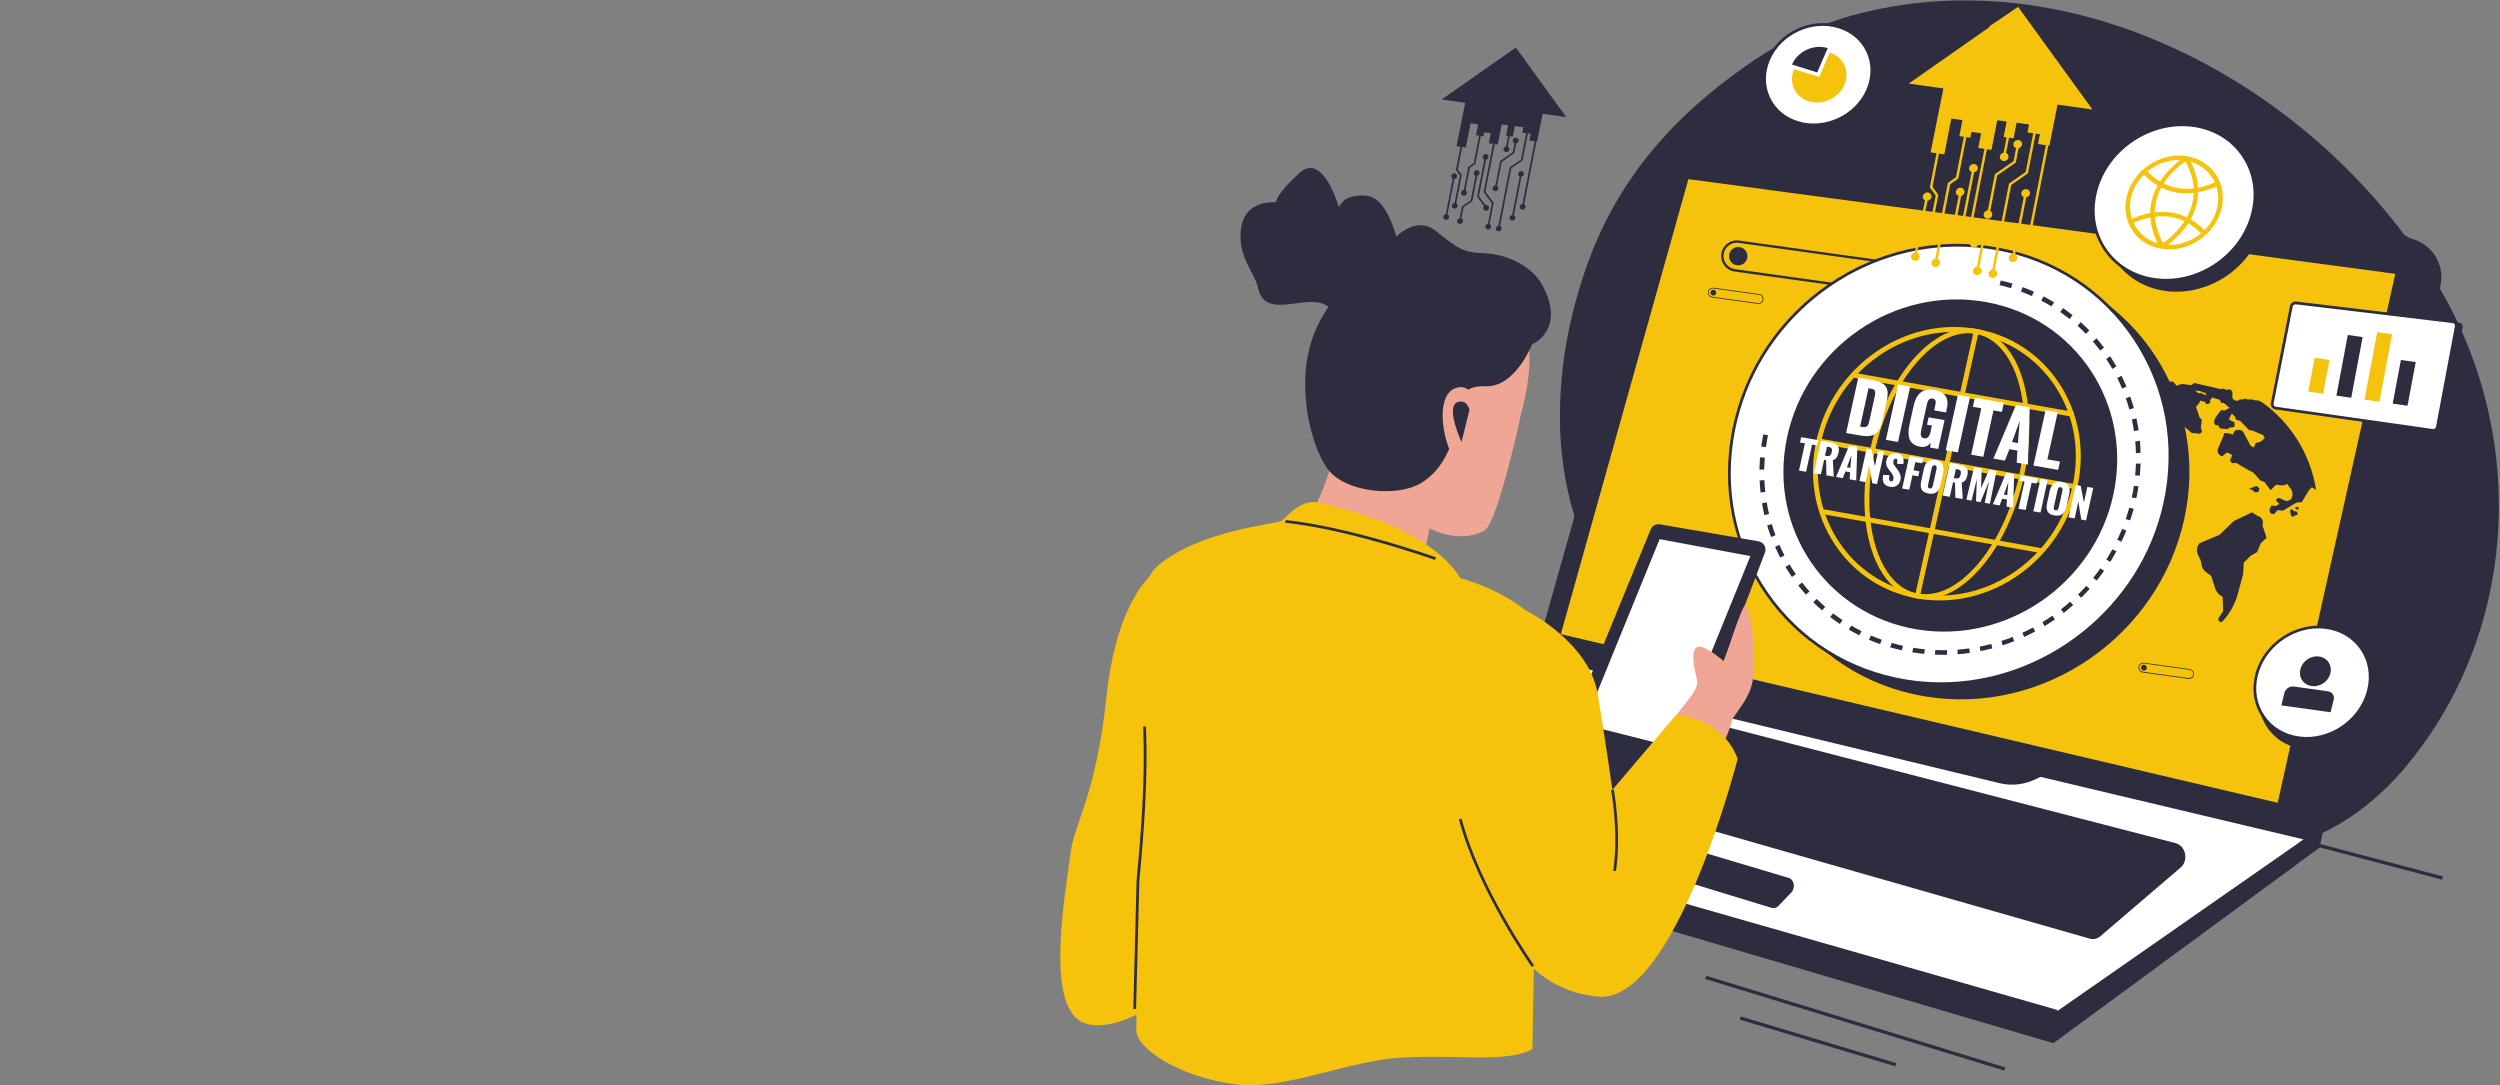 <?xml version="1.0" encoding="UTF-8"?>
<svg id="Layer_1" data-name="Layer 1" xmlns="http://www.w3.org/2000/svg" xmlns:xlink="http://www.w3.org/1999/xlink" viewBox="0 0 1224.59 531.59">
  <rect x="0" y="0" width="1224.59" height="531.59" fill="#808080" stroke="none"/>
  <defs>
    <style>
      .cls-1 {
        fill: none;
      }

      .cls-2 {
        fill: #f5c30b;
      }

      .cls-3 {
        fill: #efa695;
      }

      .cls-4 {
        fill: #fff;
      }

      .cls-5 {
        clip-path: url(#clippath);
      }

      .cls-6 {
        fill: #2e2c3f;
      }
    </style>
    <clipPath id="clippath">
      <rect class="cls-1" x="764" width="460.59" height="417.33"/>
    </clipPath>
  </defs>
  <g class="cls-5">
    <path class="cls-6" d="M764.1,205.43c0,.63,0,1.27.02,1.89.31,15.19,2.48,30.29,6.9,44.83,1.44,4.7,3.08,9.36,4.96,13.95,5.92,14.26,14.95,27.56,26.32,38.21,6.78,6.37,14.43,11.8,22.73,15.93,25.51,12.7,49.18,3.24,76.28,3.06,19.26-.11,38.64,1.08,57.47,5.43,18.82,4.35,36.8,11.91,52.54,23.21,18.08,12.99,26.86,31.2,41.93,46.27,4.78,4.78,11.94,9.54,21.64,12.92,4.91,2.12,10.1,3.76,15.45,4.7,5.38.98,10.93,1.29,16.69.8,26.86-2.3,51.89-18.41,69.49-38.81,18.79-21.8,31.98-46.93,39.6-73.48,4.9-16.99,7.49-34.51,7.88-52.16.76-36.85-8.22-74.06-26.75-107.11-53.45-95.33-170.68-164.69-281.11-139.73-1.03.23-2.04.48-3.06.74-.63.11-1.27.28-1.89.44-3.24.81-6.5,1.74-9.69,2.75-8.39,2.65-16.56,5.91-24.39,9.79-6.15,3.08-12.11,6.55-17.81,10.39-6.58,4.47-12.95,9.14-18.96,13.99-4.78,3.82-9.36,7.79-13.73,11.91-9.97,9.36-18.91,19.52-26.7,30.67-3.77,5.38-7.28,10.98-10.45,16.85-4.27,7.76-8.02,15.98-11.23,24.7-6.2,16.84-10.67,34.66-12.77,52.7-.96,8.34-1.42,16.78-1.34,25.16Z"/>
  </g>
  <path class="cls-6" d="M1041.9,390.23l.42-1.58,154.3,40.64-.42,1.58-154.3-40.64Z"/>
  <path class="cls-6" d="M835.26,479.53l.48-1.57,146.47,44.88-.48,1.56-146.47-44.87Z"/>
  <path class="cls-6" d="M852.22,499.47l.47-1.57,76.19,22.86-.47,1.57-76.19-22.86Z"/>
  <path class="cls-6" d="M823.03,89.6l-66.1,235.09,379.24,90.51,59.24-275.1c2.59-12.09-5.92-23.06-18.45-23.95l-334.38-41.38c-8.16-.59-16.59,5.82-19.55,14.82Z"/>
  <path class="cls-6" d="M817.91,87.45l-66.08,234.26,376.63,89.51,59.47-273.79c2.61-12.04-5.82-22.94-18.26-23.82l-332.27-40.94c-8.11-.58-16.53,5.82-19.49,14.79Z"/>
  <path class="cls-6" d="M1129.02,411.33l-1.13-.25,59.47-273.79c1.21-5.56.05-11.05-3.24-15.45-3.34-4.46-8.63-7.26-14.49-7.68l.08-1.16c6.2.43,11.8,3.41,15.33,8.14,3.51,4.66,4.73,10.48,3.44,16.38l-59.47,273.81Z"/>
  <path class="cls-2" d="M827.03,87.75l-62.48,222.88,351.14,82.61,57.6-259.1-346.26-46.39Z"/>
  <path class="cls-4" d="M751.83,321.69l-117.39,66.96,373.19,106.74,120.82-84.2-376.63-89.51Z"/>
  <path class="cls-6" d="M762.4,336.1l-40.54,26.88c-3.91,2.58-3.84,9.36.1,10.49l301.71,86.33c1.79.51,3.69.08,5.15-1.18l39.31-33.65c4.08-3.51,2.58-10.67-2.5-11.98l-299.83-77.58c-1.1-.28-2.31-.05-3.39.68Z"/>
  <path class="cls-6" d="M806.18,410.29l-8.55,5.8c-2.63,1.79-2.45,6.4.28,7.24l69.94,21.41c1.13.35,2.35-.02,3.26-.96l6.32-6.58c2.17-2.25,1.44-6.33-1.26-7.15l-67.59-20.21c-.78-.22-1.64-.07-2.4.45Z"/>
  <path class="cls-6" d="M1128.46,411.2l7.72,4.01-130.35,95.78-374.1-110.07,2.71-12.26,373.19,106.74,120.82-84.2Z"/>
  <path class="cls-6" d="M1007.44,496.04l-374.73-107.18,118.77-67.76.68,1.18-115.97,66.17,371.64,106.28-.38,1.31Z"/>
  <path class="cls-6" d="M840.4,340.5l-2.27,1.86c-2.59,2.14-2.1,6.64.81,7.33l140.56,33.95c5.94,1.44,12.22.71,17.92-2.1l6.14-3.01-163.15-38.03Z"/>
  <path class="cls-6" d="M1194.59,211.26l-48.83-6.95c-1.13-.17-1.89-1.18-1.67-2.28l9.35-47.49c.2-1.09,1.29-1.87,2.42-1.7l48.73,5.21c1.13.17,1.89,1.18,1.67,2.29l-9.24,49.23c-.22,1.11-1.29,1.87-2.42,1.7Z"/>
  <path class="cls-4" d="M1191.5,210.82l-76.81-10.92c-1.13-.17-1.89-1.17-1.67-2.28l9.34-47.49c.2-1.09,1.29-1.87,2.42-1.7l76.7,9.18c1.13.17,1.89,1.17,1.67,2.28l-9.24,49.23c-.22,1.09-1.29,1.85-2.42,1.7Z"/>
  <path class="cls-6" d="M1191.8,211.52c-.13,0-.27-.02-.4-.04l-76.81-10.92c-.74-.1-1.37-.49-1.8-1.07-.41-.58-.58-1.29-.45-2.01l9.35-47.51c.27-1.44,1.69-2.47,3.18-2.25l76.69,9.18c.76.1,1.39.5,1.82,1.09.42.58.58,1.29.45,2l-9.24,49.23c-.25,1.32-1.46,2.29-2.78,2.29ZM1124.49,149.07c-.71,0-1.32.49-1.46,1.17l-9.34,47.51c-.07.33.02.68.21.94.2.28.53.48.89.53l76.81,10.92c.78.1,1.52-.41,1.66-1.16l9.24-49.23c.07-.35-.02-.68-.2-.96-.2-.28-.53-.48-.9-.53l-76.69-9.18c-.08-.02-.15-.02-.23-.02Z"/>
  <path class="cls-2" d="M1137.94,192.86l-7.26-1.03,3.11-16.56,7.28,1.03-3.13,16.56Z"/>
  <path class="cls-6" d="M1151.73,194.83l-7.28-1.04,5.59-29.71,7.26,1.04-5.57,29.71Z"/>
  <path class="cls-2" d="M1165.51,196.78l-7.28-1.03,6.22-33.08,7.28,1.04-6.22,33.07Z"/>
  <path class="cls-6" d="M1179.29,198.75l-7.26-1.04,4.02-21.38,7.26,1.04-4.02,21.38Z"/>
  <path class="cls-6" d="M920.7,142.89l-71.03-9.89c-4.18-.58-7.13-4.47-6.53-8.65.59-4.19,4.46-7.13,8.65-6.54l71.03,9.89c4.19.58,7.13,4.47,6.54,8.66-.6,4.18-4.47,7.11-8.66,6.53ZM851.64,118.96c-3.54-.49-6.83,1.99-7.33,5.53-.49,3.54,1.98,6.83,5.53,7.33l71.03,9.9c3.54.49,6.83-1.99,7.33-5.53.49-3.54-1.98-6.83-5.53-7.33l-71.03-9.9Z"/>
  <path class="cls-6" d="M855.94,125.48c0,.6-.11,1.17-.34,1.73-.23.55-.56,1.04-.98,1.46s-.91.75-1.46.98-1.13.34-1.73.34-1.18-.11-1.73-.34-1.04-.56-1.46-.98-.75-.91-.98-1.46c-.23-.56-.34-1.13-.34-1.73s.11-1.18.34-1.73.56-1.04.98-1.46c.42-.43.91-.75,1.46-.98s1.13-.34,1.73-.34,1.18.11,1.73.34,1.04.55,1.46.98c.42.42.75.91.98,1.46s.34,1.13.34,1.73Z"/>
  <path class="cls-6" d="M861.04,148.84l-22.35-3.11c-1.32-.18-2.23-1.41-2.05-2.73s1.41-2.23,2.73-2.05l22.35,3.11c1.32.18,2.23,1.41,2.05,2.73-.2,1.32-1.42,2.23-2.73,2.05ZM839.3,141.31c-1.11-.15-2.15.63-2.3,1.74-.15,1.11.63,2.15,1.74,2.3l22.35,3.11c1.11.15,2.15-.63,2.3-1.73.15-1.11-.63-2.15-1.73-2.3l-22.35-3.11Z"/>
  <path class="cls-6" d="M840.66,143.36c0,.19-.04.37-.1.55-.07.17-.18.33-.31.46-.13.14-.29.24-.46.31-.18.07-.36.1-.55.1s-.37-.04-.54-.1c-.18-.07-.33-.18-.46-.31-.14-.13-.23-.29-.31-.46-.07-.18-.11-.36-.11-.55s.04-.37.11-.54c.07-.18.17-.33.31-.46s.29-.23.46-.31c.17-.07.35-.11.54-.11s.37.04.55.11c.17.07.33.17.46.31.14.14.24.29.31.46.07.17.1.35.1.54Z"/>
  <path class="cls-6" d="M1071.93,332.53l-22.35-3.11c-1.32-.18-2.23-1.41-2.05-2.73.18-1.33,1.4-2.23,2.73-2.05l22.34,3.11c1.33.18,2.23,1.41,2.05,2.73s-1.41,2.23-2.73,2.05ZM1050.2,325c-1.11-.15-2.15.63-2.3,1.73-.15,1.11.63,2.15,1.74,2.3l22.35,3.11c1.11.15,2.15-.63,2.3-1.74.15-1.11-.63-2.15-1.73-2.3l-22.35-3.11Z"/>
  <path class="cls-6" d="M1051.57,327.05c0,.19-.03.38-.1.55s-.18.33-.31.46-.29.23-.46.31c-.18.07-.35.11-.55.11s-.37-.04-.54-.11c-.18-.07-.33-.18-.46-.31-.13-.14-.23-.29-.31-.46s-.11-.35-.11-.55.04-.37.11-.54c.07-.18.18-.33.31-.46.14-.13.29-.23.46-.31.17-.07.35-.11.54-.11s.37.04.55.11c.17.07.33.18.46.31s.24.29.31.46c.07.17.1.35.1.54Z"/>
  <path class="cls-6" d="M742.52,23.29l24.68,34.06-61.01-8.62,36.33-25.44Z"/>
  <path class="cls-6" d="M717.86,49.6l37.96,5.38-1.44,7.1-1.42,7.3-3.82-.55.65-3.28-4.14-.59.53-2.65-4.14-.59-1.01,5.21-3.31-.46.99-5.11-3.11-.43-1.92,9.86-4.4-.63.96-4.9-3.22-.46-.36,1.93-3.66-.51,1.04-5.33-3.7-.51-2.32,11.88-4.57-.65,4.4-22Z"/>
  <path class="cls-6" d="M745.66,100.42l.84.11,6.16-31.48-.84-.11-6.16,31.48Z"/>
  <path class="cls-6" d="M733.83,111.07l.83.12,5.63-28.77,5.54-3.87,2.66-13.61-.83-.13-2.59,13.3-5.54,3.87-5.69,29.09Z"/>
  <path class="cls-6" d="M732.41,91.28l.83.11,2.36-12.09,6.19-4.32,1.11-5.69-.83-.12-1.04,5.36-6.19,4.32-2.43,12.43Z"/>
  <path class="cls-6" d="M737.54,72.6l.84.11,1.26-6.47-.83-.11-1.27,6.47Z"/>
  <path class="cls-6" d="M728.79,109.83l.82.11,2.05-10.55-4.04-5.54,4.57-23.41-.83-.11-4.63,23.73,4.04,5.56-1.98,10.2Z"/>
  <path class="cls-6" d="M727.3,101.45l.69-.49-3.56-4.88,3.74-19.13-.83-.11-3.8,19.45,3.76,5.16Z"/>
  <path class="cls-6" d="M740.69,105.57l.83.11,3.82-19.55-.83-.11-3.82,19.55Z"/>
  <path class="cls-6" d="M716.89,93.69l.83.12,2.27-11.63,2.68-1.87,2.78-14.24-.83-.11-2.71,13.91-2.68,1.87-2.33,11.96Z"/>
  <path class="cls-6" d="M714.95,107.24l.83.11,1.14-5.84,4.27-2.98,2.69-13.73-.84-.11-2.61,13.4-4.27,2.98-1.21,6.17Z"/>
  <path class="cls-6" d="M712.44,99.81l.82.11,2.78-14.19-1.97-2.7,2.25-11.49-.83-.14-2.32,11.86,1.97,2.68-2.71,13.86Z"/>
  <path class="cls-6" d="M708.16,105.09l.83.11,3.76-19.17-.84-.14-3.74,19.19Z"/>
  <path class="cls-6" d="M739.23,72.46c.08.16.12.34.13.52s-.03.36-.1.54c-.07.18-.17.33-.3.47-.14.14-.29.25-.46.33-.18.08-.36.13-.55.15-.19.01-.38-.01-.55-.07s-.34-.15-.47-.27c-.14-.12-.25-.26-.33-.43-.08-.16-.12-.34-.12-.52,0-.18.03-.36.09-.54.07-.18.17-.33.3-.47.13-.14.28-.25.46-.33.17-.08.35-.13.55-.15.19-.01.38.01.55.07.18.06.34.15.48.27.14.12.24.26.32.43Z"/>
  <path class="cls-6" d="M743.73,68.24c.07.17.11.34.12.52,0,.19-.03.36-.09.54-.07.17-.17.33-.3.47-.13.14-.28.25-.46.33-.17.08-.35.13-.55.14-.19.02-.38-.01-.55-.07-.18-.06-.34-.15-.48-.27-.14-.12-.24-.27-.32-.43-.08-.17-.12-.34-.13-.53,0-.18.03-.36.1-.54.07-.17.17-.33.3-.47.13-.14.29-.25.46-.33.18-.08.36-.13.55-.15.19-.01.38.01.55.07.18.06.34.15.47.27.14.12.25.27.33.43Z"/>
  <path class="cls-6" d="M746.38,84.57c.08.17.12.34.12.53,0,.18-.03.36-.09.54-.07.17-.17.33-.3.47-.13.14-.28.25-.46.33-.17.08-.35.13-.55.15-.19.01-.38-.01-.55-.07-.18-.06-.34-.15-.48-.27-.14-.12-.24-.27-.32-.43-.08-.17-.12-.34-.13-.52,0-.19.03-.36.1-.54.07-.17.17-.33.3-.47.14-.14.29-.25.46-.33.18-.08.36-.13.55-.14.19-.02.38.01.55.07s.34.15.47.27c.14.12.25.27.33.43Z"/>
  <path class="cls-6" d="M747.14,100.7c.08.17.12.34.13.53,0,.18-.03.36-.1.54-.07.17-.17.33-.3.47-.14.14-.29.25-.46.33-.17.08-.35.13-.55.14-.19.02-.38,0-.55-.07-.18-.06-.34-.15-.47-.27-.14-.12-.25-.27-.33-.43-.08-.17-.12-.34-.13-.53,0-.18.03-.36.1-.54.07-.17.17-.33.3-.47.14-.14.29-.25.46-.33.17-.08.35-.13.55-.14.19-.02.38,0,.55.07.18.06.34.15.48.27.14.12.24.27.32.43Z"/>
  <path class="cls-6" d="M742.17,106.05c.08.16.12.34.13.52s-.03.36-.09.54c-.07.18-.17.33-.3.47-.13.14-.29.25-.46.33-.18.08-.36.13-.55.15-.19.01-.38-.01-.56-.07s-.34-.15-.47-.27c-.14-.12-.25-.26-.32-.43-.08-.17-.12-.34-.13-.52,0-.19.03-.36.09-.54.07-.17.17-.33.3-.47s.28-.25.46-.33c.17-.08.36-.13.55-.14.19-.02.38.01.56.07.18.06.33.15.47.27.14.13.24.27.32.43Z"/>
  <path class="cls-6" d="M735.47,111.32c.08.17.12.34.13.52,0,.19-.03.36-.09.54-.07.18-.17.33-.3.47-.13.14-.28.25-.46.33-.17.08-.36.13-.55.14-.19.02-.38-.01-.56-.07-.18-.06-.33-.15-.47-.27-.14-.13-.24-.27-.32-.43-.08-.16-.12-.34-.13-.52s.03-.36.09-.54c.07-.18.17-.33.3-.47.13-.14.29-.24.46-.33.18-.08.36-.13.55-.15.19-.01.38.01.55.07s.34.15.47.27c.14.12.25.26.32.43Z"/>
  <path class="cls-6" d="M730.32,110.38c.07.16.11.34.12.52s-.03.36-.09.54c-.07.18-.17.33-.3.47-.13.14-.28.25-.46.33-.17.08-.35.13-.55.15-.19.01-.38-.01-.56-.07-.18-.06-.33-.15-.47-.27-.14-.12-.24-.26-.32-.43-.08-.16-.12-.34-.13-.52s.03-.36.09-.54c.07-.18.17-.33.3-.47.13-.14.29-.25.46-.33.18-.08.36-.13.55-.15.19-.01.38.01.55.07s.34.15.47.27c.14.12.25.26.33.43Z"/>
  <path class="cls-6" d="M729.29,101.23c.07.16.11.34.12.52s-.03.36-.09.54-.17.33-.3.47c-.13.14-.28.25-.46.33-.17.08-.35.13-.55.15-.19.01-.38-.01-.56-.07-.18-.06-.33-.15-.47-.27-.14-.12-.24-.26-.32-.43s-.12-.34-.13-.52c0-.19.03-.36.09-.54.07-.17.17-.33.3-.47s.29-.25.46-.33c.18-.08.36-.13.55-.14.19-.02.38.01.55.07s.34.15.47.27c.14.13.25.27.33.43Z"/>
  <path class="cls-6" d="M716.5,107.67c.08.16.11.34.12.52s-.03.36-.09.54c-.07.18-.17.33-.3.47-.13.14-.28.25-.46.33-.17.08-.35.13-.55.15-.19.01-.38-.01-.55-.07-.18-.06-.34-.15-.48-.27-.14-.12-.24-.26-.32-.43-.08-.16-.12-.34-.13-.52s.03-.36.1-.54c.07-.18.17-.33.3-.47.13-.14.29-.25.46-.33.18-.08.36-.13.55-.15.19-.01.38.01.55.07s.34.15.47.27c.14.12.25.26.33.43Z"/>
  <path class="cls-6" d="M713.89,100.17c.08.16.12.34.13.52s-.03.36-.1.54c-.07.18-.17.33-.3.47-.14.14-.29.25-.46.33-.18.08-.36.13-.55.15-.19.01-.38-.01-.55-.07s-.34-.15-.47-.27c-.14-.12-.25-.26-.33-.43-.08-.16-.12-.34-.13-.52,0-.18.03-.36.1-.54.07-.18.17-.33.3-.47.14-.14.29-.25.46-.33.17-.08.35-.13.55-.15.19-.01.38.01.55.07.18.06.34.15.48.27.14.12.24.26.32.43Z"/>
  <path class="cls-6" d="M718.42,93.86c.08.17.12.34.13.52,0,.19-.03.36-.1.54-.07.17-.17.33-.3.47-.14.14-.29.25-.46.33-.17.08-.35.13-.55.14-.19.02-.38-.01-.55-.07s-.34-.15-.47-.27c-.14-.12-.25-.27-.33-.43-.08-.17-.12-.34-.13-.53,0-.18.03-.36.1-.54s.17-.33.3-.47c.14-.14.29-.25.46-.33.17-.08.35-.13.55-.15.19-.01.38.01.55.07.18.06.34.15.48.27.14.12.24.27.32.43Z"/>
  <path class="cls-6" d="M709.71,105.65c.08.17.12.34.13.52,0,.19-.03.36-.09.54-.07.18-.17.33-.3.47s-.29.25-.46.33c-.18.08-.36.13-.55.14-.19.02-.38-.01-.56-.07s-.34-.15-.47-.27c-.14-.13-.25-.27-.32-.43-.08-.16-.12-.34-.13-.52s.03-.36.09-.54c.07-.18.17-.33.3-.47.13-.14.28-.25.46-.33.17-.08.36-.13.55-.15.19-.01.38.01.56.07.18.06.33.15.47.27s.24.26.32.43Z"/>
  <path class="cls-6" d="M713.62,85.68c.08.17.12.34.13.52,0,.19-.03.36-.1.54-.07.17-.17.33-.3.47s-.29.25-.46.33c-.18.08-.36.13-.55.14-.19.02-.38-.01-.55-.07s-.34-.15-.47-.27c-.14-.12-.25-.27-.33-.43-.07-.17-.11-.34-.12-.53s.03-.36.09-.54.17-.33.3-.47c.13-.14.28-.25.46-.33.17-.08.35-.13.55-.15.19-.01.38.01.55.07.18.06.34.15.48.27.14.12.24.27.32.43Z"/>
  <path class="cls-6" d="M724.62,84.12c.08.17.12.34.13.53,0,.18-.03.36-.1.54-.07.17-.17.33-.3.47-.13.14-.29.25-.46.33-.18.08-.36.13-.55.15-.19.01-.38-.01-.55-.07-.18-.06-.34-.15-.47-.27-.14-.12-.25-.27-.33-.43-.07-.17-.11-.34-.12-.53,0-.18.03-.36.09-.54.07-.17.17-.33.3-.47.13-.14.28-.25.46-.33.17-.08.35-.13.55-.14.19-.02.38.01.55.07.18.06.34.15.48.27.14.12.24.27.32.43Z"/>
  <path class="cls-6" d="M729.02,76.23c.08.17.12.34.13.52,0,.19-.03.36-.09.54-.07.17-.17.33-.3.47-.13.14-.28.25-.46.33-.17.08-.36.13-.55.14-.19.02-.38-.01-.56-.07-.18-.06-.33-.15-.47-.27-.14-.13-.24-.27-.32-.43-.08-.16-.12-.34-.13-.52s.03-.36.09-.54c.07-.18.17-.33.3-.47.13-.14.29-.25.46-.33.18-.08.36-.13.55-.15.19-.01.38.01.55.07.18.06.34.15.47.27.14.12.25.26.32.43Z"/>
  <path class="cls-6" d="M733.84,91.65c.08.17.12.34.13.53,0,.18-.03.36-.1.54-.07.17-.17.33-.3.47-.13.14-.29.25-.46.33-.18.08-.36.13-.55.14-.19.02-.38,0-.55-.07-.18-.06-.34-.15-.47-.27-.14-.12-.25-.27-.33-.43-.08-.17-.11-.34-.12-.53,0-.18.03-.36.09-.54.07-.17.17-.33.3-.47.13-.14.28-.25.46-.33.17-.08.35-.13.55-.14.19-.02.38,0,.55.07.18.06.34.15.48.27.14.12.24.27.32.43Z"/>
  <path class="cls-6" d="M1104.49,241.18l1.85-.28.42-1.7-1.47-1.16-3.67,1.41,1.67.55,1.21,1.19ZM1076.96,266.77c-.94,1.42-1.09,3.24-.38,4.81l1.67,3.72.08.99c.12,1.47.86,2.84,2.04,3.74l2.73,2.08,1.95,6.07c.59,1.82,1.92,3.31,3.66,4.08l.23,7.13-2.1,3.23c-.74,1.13.46,2.51,1.69,1.93,3.69-3.94,6.33-8.73,7.72-13.94l2.52-9.43.3-5.64,3.34-3.26,3.17-1.79,1.85-4.45,2.84-2.58-2.02-6.07.17-1.03c.26-1.67-.83-3.24-2.48-3.57l-2.78-1.85-8.95,4.27-7.01,6.75-9.79,4.12-.45.68ZM1125.07,249.6l.79-.13.18-.73-.65-.49-1.59.61.73.25.53.49ZM1122.85,249.3l-1.13.78s.53,2.61.58,2.66c.05.07.61.7,1.19.17.58-.55,1.7-.65,1.7-.65l.32-.69-.56-.99c-.4-.1-1.57-.28-1.57-.28l-.53-.99ZM1059.91,211.5l2.42.74,2.15,1.18,1.21-1.01,1.44-1.98c-.3-.18-1.29-1.32-1.29-1.32l-2.35.46-3.26-.02-.32,1.95ZM1066.95,206.42l6.75,5.74,2.2.05s.22.08.52.18c.93.33,1.95-.2,2.18-1.16.02-.05.02-.1.02-.12-.02-.16-.56-1.45-.56-1.45l.48-4.05-1.07-1.01-1.79-5.38,1.51-1.64.58-1.35,2.29.63.74,1.17,1.74-.58.08-1.49,1.07-1.26,3.59,1.16.8,1.47,1.29.15,2.79,2.32-2.58,1.32-1.56-.31s-3.06,3.9-3.06,4.15c0,.1-.14.49-.28.94-.32.88-.04,1.85.69,2.45l1.22-.03.86,1.52,3.63.41,1.04-.78,1.49-.1c.65-.03,1.13-.63,1.04-1.26l-.15-1.22-2.74-1.39,1.44-2.98,1.54,1.6.61,1.52,1.95.52,4.32,4.48s1.76.32,1.84.33c.06.02,5.04,2.14,5.04,2.14,0,0,.98,1.49.81,1.51s-1.67,1.7-2.1,1.77c-.43.05-2.29.64-2.29.64l-.91,2.22-1.57-.84s-3.82-7.09-3.82-7.18-1.54-.65-1.54-.65l-1.11.03c-1.24.04-2.18,1.13-2.05,2.35l-1.83-.61s-2.43-.33-2.5-.2c-.05.15-.71,1.98-.71,1.98l-2.53,5.77-.07.53c-.18,1.45.79,2.81,2.23,3.11l2.36-1.92,2.63,1.29-1.21,2.55.99,1.47,2.02-.21s7.3,4.46,7.81,4.4c.49-.06,4.02,4.22,4.02,4.22l2.07.78,1.34,1.77s1.67,2.33,1.76,2.2c.08-.15,2.52-2.63,2.52-2.63l3.67.35s1.9-.76,1.95-.68c.05.1.93,1.46.93,1.46l.45.51c1.31,1.49,1.47,3.66.43,5.34l-.15.25s-2.27,1.01-2.53.73c-.15-.17-1.62-.81-2.83-1.34-.81-.34-1.73.17-1.87,1.04l1.62,1.72-1.65,1.03-2.28-.28-.74,1.8c-.56,1.38.71,2.8,2.15,2.38l1.67-1.9,2.63.3s6.24-3.82,6.52-3.94,2.68-.21,2.73-.3c.05-.07,3.38-5.64,3.38-5.64l1.51-1.64,2.08,1.34c-2.78-17.75-12.59-32.92-26.3-42.84l-1.85-.93-1.82-.13-1.52-.43-1.95.05c-.74-.43-1.66-.48-2.43-.11l-.33.15s-1.29-.48-1.89.59l-1.93-.23s-.98-.98-.99-1.14c-.02-.17.02-2.96.02-2.96,0,0-.61-1.24-1.39-1.28-.79-.03-1.64.3-1.64.3l-1.31-.73-1.13.36-13.23-3.05-1.55,1.13s-4.39-.78-4.81-.59c-.43.17-2.33.81-2.33.81,0,0-1.53-2.09-1.85-2.05-.33.03-1.09.05-1.09.05l-7.09-.71c-.78.17-1.56.34-2.32.55l-.38.33-1.49.58s-2.27.46-2.59.4c-.65.22-1.29.43-1.92.67l-.17.46.68,1.47,1.85-.08,1.57,1.21,4.27,7.18s.05,1.52,0,1.64c-.07.11.99,2.4.99,2.4l2.25.65,1.79.04,4.01,2.4,2.4.3ZM1075.26,191.39c.13-.02,2.49.12,2.49.12l1.31.81.84-.17s1.08,1.46,1.09,1.51l-2.29-.76-.69-.46s-.86.17-.91.25c-.06.08-1.73-1.21-1.85-1.29Z"/>
  <path class="cls-6" d="M1103.7,81.61c.68.99,1.31,2.02,1.88,3.07.57,1.06,1.08,2.15,1.54,3.27s.84,2.26,1.18,3.43c.33,1.17.6,2.35.81,3.56.21,1.2.35,2.42.43,3.65.08,1.23.1,2.47.06,3.71-.05,1.24-.16,2.49-.33,3.74-.17,1.24-.41,2.49-.71,3.72-.3,1.23-.66,2.46-1.07,3.68-.42,1.21-.9,2.41-1.44,3.59s-1.13,2.34-1.78,3.48c-.65,1.14-1.36,2.24-2.11,3.32-.76,1.08-1.57,2.13-2.42,3.14-.86,1.02-1.76,1.99-2.71,2.93s-1.94,1.83-2.97,2.69-2.09,1.66-3.2,2.42-2.23,1.47-3.4,2.13c-1.16.66-2.35,1.26-3.57,1.81s-2.45,1.05-3.7,1.49c-1.26.44-2.52.82-3.8,1.15-1.28.32-2.56.58-3.86.79-1.29.2-2.58.34-3.88.43s-2.59.1-3.87.06c-1.29-.04-2.56-.14-3.82-.31-1.26-.16-2.51-.39-3.73-.67-1.23-.28-2.43-.63-3.61-1.03-1.18-.4-2.33-.86-3.45-1.38-1.13-.52-2.21-1.08-3.26-1.71-1.05-.62-2.06-1.3-3.04-2.02-.97-.73-1.9-1.51-2.79-2.32-.88-.82-1.72-1.69-2.51-2.6-.79-.91-1.52-1.86-2.2-2.85s-1.31-2.01-1.88-3.07c-.57-1.06-1.08-2.15-1.54-3.27s-.84-2.26-1.18-3.43c-.33-1.17-.6-2.35-.81-3.56-.21-1.2-.35-2.42-.43-3.65s-.1-2.47-.05-3.71c.04-1.24.15-2.49.32-3.74.17-1.24.41-2.48.71-3.72.3-1.23.66-2.46,1.07-3.68.42-1.21.9-2.41,1.44-3.59s1.13-2.34,1.78-3.47,1.36-2.24,2.11-3.33c.76-1.08,1.57-2.13,2.42-3.14.86-1.02,1.76-1.99,2.71-2.93s1.94-1.83,2.97-2.69c1.03-.85,2.1-1.66,3.2-2.42,1.1-.76,2.23-1.47,3.4-2.13,1.16-.66,2.35-1.26,3.57-1.81s2.45-1.05,3.7-1.49c1.26-.44,2.52-.82,3.8-1.14,1.28-.32,2.56-.59,3.86-.79,1.29-.2,2.59-.34,3.88-.43,1.3-.08,2.59-.1,3.87-.06,1.29.04,2.56.15,3.82.31,1.26.16,2.51.39,3.73.67,1.23.29,2.43.63,3.61,1.03s2.33.86,3.45,1.38c1.13.52,2.21,1.08,3.26,1.71,1.05.62,2.06,1.3,3.04,2.03.97.72,1.9,1.5,2.79,2.32.88.82,1.72,1.69,2.51,2.6.79.91,1.52,1.86,2.2,2.85Z"/>
  <path class="cls-4" d="M1098.61,76.02c.68.99,1.31,2.01,1.88,3.07.57,1.06,1.08,2.15,1.54,3.27s.85,2.26,1.18,3.43c.33,1.17.6,2.35.81,3.56.21,1.2.35,2.42.44,3.65.08,1.23.1,2.47.05,3.71s-.16,2.49-.33,3.74c-.17,1.24-.41,2.48-.7,3.72-.3,1.23-.66,2.46-1.08,3.68-.42,1.21-.9,2.41-1.44,3.59-.54,1.18-1.13,2.34-1.78,3.47-.65,1.14-1.35,2.24-2.11,3.33-.76,1.08-1.56,2.13-2.42,3.14-.85,1.02-1.76,1.99-2.71,2.93s-1.94,1.83-2.96,2.69c-1.03.85-2.1,1.66-3.2,2.42-1.1.76-2.23,1.47-3.4,2.13-1.17.66-2.35,1.26-3.57,1.81s-2.45,1.05-3.7,1.49c-1.25.44-2.52.82-3.8,1.14s-2.57.59-3.86.79c-1.3.2-2.59.34-3.89.43-1.29.08-2.58.1-3.87.06-1.28-.04-2.56-.14-3.82-.31-1.26-.16-2.51-.39-3.73-.67-1.22-.28-2.43-.63-3.61-1.03-1.18-.4-2.33-.86-3.45-1.38s-2.21-1.08-3.26-1.71c-1.05-.62-2.06-1.3-3.04-2.02-.97-.73-1.9-1.51-2.78-2.33-.89-.82-1.72-1.69-2.51-2.6-.79-.91-1.52-1.86-2.2-2.85s-1.31-2.01-1.88-3.07c-.57-1.06-1.08-2.15-1.53-3.27-.46-1.12-.85-2.26-1.18-3.43-.33-1.17-.6-2.35-.81-3.56-.21-1.2-.35-2.42-.44-3.65-.08-1.23-.1-2.47-.05-3.71s.16-2.49.33-3.74c.17-1.24.41-2.48.7-3.72.3-1.23.66-2.46,1.08-3.68.42-1.21.9-2.41,1.43-3.59.54-1.18,1.14-2.34,1.79-3.47.65-1.14,1.35-2.24,2.11-3.33.76-1.08,1.56-2.13,2.42-3.14.85-1.02,1.76-1.99,2.71-2.93.95-.94,1.94-1.83,2.96-2.69,1.03-.85,2.1-1.66,3.2-2.42,1.1-.76,2.23-1.47,3.4-2.13,1.17-.66,2.35-1.26,3.57-1.81s2.45-1.05,3.7-1.49c1.25-.44,2.52-.82,3.8-1.14s2.57-.59,3.86-.79,2.59-.34,3.89-.43c1.29-.08,2.58-.1,3.87-.06,1.28.04,2.56.14,3.82.31,1.26.16,2.51.39,3.73.67,1.22.29,2.43.63,3.6,1.03,1.18.4,2.33.86,3.45,1.38s2.21,1.08,3.26,1.71c1.05.62,2.06,1.3,3.04,2.02.97.73,1.9,1.51,2.78,2.33.89.82,1.72,1.69,2.51,2.6.79.91,1.52,1.86,2.2,2.85Z"/>
  <path class="cls-6" d="M1061,137.97c-2.08,0-4.17-.17-6.26-.48-10.37-1.63-19.07-7.11-24.49-15.47-5.48-8.42-6.97-18.71-4.2-29,5.66-21.07,27.71-35.46,49.15-32.13,10.37,1.63,19.07,7.11,24.5,15.47,5.47,8.42,6.96,18.71,4.2,29-5.13,19.01-23.59,32.6-42.89,32.6ZM1026.69,93.21l.66.18c-2.67,9.9-1.24,19.8,4.02,27.89,5.21,8.03,13.58,13.3,23.57,14.85,20.78,3.24,42.14-10.72,47.63-31.13,2.67-9.89,1.24-19.8-4.02-27.89-5.21-8.02-13.58-13.3-23.57-14.85-20.76-3.24-42.14,10.72-47.63,31.13l-.66-.18Z"/>
  <path class="cls-2" d="M1071.14,76.52c-12.7-2.04-25.82,6.48-29.21,18.99-3.41,12.51,4.17,24.32,16.87,26.35,12.71,2.04,25.82-6.48,29.21-18.99s-4.17-24.32-16.87-26.35ZM1070.43,79.1c1.16,1.9,3.76,6.8,4.1,13.2-5.28.61-10.22-.2-14.71-2.42,3.64-5.74,8.55-9.41,10.6-10.79ZM1071.17,106.43c-4.83-2.3-10.09-3.13-15.7-2.43.07-4.65,1.35-8.7,3.21-12.14,2.45,1.21,5.03,2.07,7.72,2.49,2.61.42,5.33.45,8.14.12-.11,3.66-1.04,7.74-3.38,11.96ZM1070,108.38c-2.32,3.56-5.69,7.19-10.47,10.75-2.49-4.7-3.7-9.05-3.98-13,5.16-.61,10.01.13,14.46,2.25ZM1076.68,94.14c2.97-.53,5.99-1.47,8.96-2.78,1.09,3.42,1.24,7.26.18,11.18-1.06,3.92-3.21,7.38-5.99,10.19-2.05-2.11-4.32-3.9-6.78-5.31,2.57-4.68,3.54-9.22,3.63-13.29ZM1084.9,89.39c-2.74,1.2-5.51,2.08-8.26,2.58-.3-5.57-2.15-10.11-3.49-12.69,5.46,1.6,9.59,5.34,11.74,10.11ZM1067.83,78.42c-2.55,1.95-6.59,5.51-9.76,10.49-2.17-1.29-4.23-2.93-6.16-4.92,4.45-3.66,10.13-5.76,15.92-5.57ZM1050.2,85.55c2.08,2.15,4.33,3.94,6.7,5.32-2.08,3.81-3.57,8.32-3.64,13.47-2.89.55-5.89,1.49-8.95,2.83-1.14-3.46-1.31-7.34-.21-11.32,1.07-3.97,3.26-7.47,6.1-10.3ZM1045.08,109.13c2.81-1.24,5.58-2.12,8.24-2.63.25,3.89,1.34,8.12,3.59,12.65-5.49-1.57-9.64-5.28-11.83-10.02ZM1061.94,119.96c4.45-3.49,7.68-7.06,9.94-10.57,2.25,1.29,4.36,2.96,6.25,4.91-4.52,3.72-10.3,5.89-16.19,5.66Z"/>
  <path class="cls-6" d="M917.13,27.82c.35.71.66,1.43.93,2.17s.49,1.49.69,2.27c.19.77.33,1.55.44,2.33.1.79.17,1.59.19,2.39.02.8,0,1.6-.07,2.41s-.17,1.61-.32,2.42c-.15.8-.34,1.6-.57,2.39s-.5,1.57-.81,2.35c-.31.77-.66,1.53-1.05,2.28-.39.75-.81,1.48-1.27,2.19-.46.72-.96,1.41-1.49,2.09-.53.67-1.09,1.32-1.68,1.95s-1.22,1.23-1.87,1.81c-.65.57-1.33,1.12-2.04,1.64-.7.52-1.43,1.01-2.18,1.46s-1.52.88-2.3,1.26c-.79.39-1.59.74-2.41,1.06-.82.32-1.65.59-2.49.84-.84.24-1.69.45-2.54.61-.85.17-1.71.29-2.57.38s-1.72.14-2.58.15c-.86,0-1.71-.02-2.56-.09-.85-.07-1.69-.18-2.52-.33-.83-.15-1.65-.34-2.45-.56s-1.59-.49-2.35-.79c-.77-.3-1.52-.64-2.24-1.01-.72-.38-1.43-.78-2.1-1.22-.68-.44-1.33-.91-1.95-1.42-.62-.51-1.21-1.04-1.78-1.6-.56-.56-1.09-1.15-1.58-1.77s-.95-1.26-1.38-1.92c-.42-.67-.81-1.35-1.16-2.06-.35-.7-.66-1.43-.92-2.17-.27-.74-.5-1.49-.69-2.27-.19-.77-.33-1.55-.44-2.33-.1-.79-.17-1.58-.19-2.39s0-1.6.07-2.41c.06-.81.17-1.61.32-2.41.15-.8.33-1.6.56-2.4.23-.79.51-1.57.81-2.35.31-.77.66-1.53,1.05-2.28.39-.74.81-1.48,1.28-2.19.46-.71.95-1.41,1.48-2.08.53-.68,1.09-1.33,1.69-1.96.59-.63,1.21-1.23,1.87-1.8.65-.58,1.33-1.13,2.03-1.64.7-.52,1.43-1.01,2.18-1.46.74-.45,1.52-.88,2.3-1.26.79-.39,1.59-.74,2.41-1.06s1.65-.59,2.48-.84c.84-.24,1.69-.44,2.54-.61s1.71-.29,2.57-.38,1.72-.14,2.58-.15c.85,0,1.71.03,2.56.09.85.07,1.69.18,2.52.33.83.15,1.65.34,2.45.56.8.23,1.59.49,2.35.79.77.3,1.52.64,2.24,1.01.73.37,1.43.78,2.11,1.22s1.33.91,1.95,1.42c.63.51,1.22,1.04,1.78,1.6.56.56,1.09,1.16,1.59,1.77.49.62.95,1.26,1.38,1.93.42.66.81,1.35,1.16,2.06Z"/>
  <path class="cls-4" d="M914.66,24.77c.34.7.66,1.43.92,2.17.27.74.5,1.49.69,2.27.19.77.33,1.55.44,2.33.1.79.17,1.58.19,2.39s0,1.6-.07,2.41c-.06.81-.17,1.61-.32,2.41-.15.81-.33,1.6-.57,2.4-.23.79-.5,1.57-.81,2.35-.31.77-.66,1.53-1.05,2.28-.39.74-.81,1.48-1.28,2.19-.46.71-.95,1.41-1.48,2.08-.53.68-1.09,1.33-1.69,1.96-.59.63-1.21,1.23-1.87,1.81-.65.57-1.33,1.12-2.03,1.64-.7.52-1.43,1-2.18,1.46-.74.45-1.52.88-2.3,1.26-.79.39-1.59.74-2.41,1.06s-1.65.59-2.48.84c-.84.24-1.69.44-2.54.61s-1.71.29-2.57.38-1.72.14-2.58.15c-.85,0-1.71-.03-2.56-.09-.85-.07-1.69-.18-2.52-.33-.83-.15-1.65-.34-2.45-.56-.8-.23-1.59-.49-2.35-.79-.77-.3-1.52-.64-2.24-1.01-.72-.37-1.43-.78-2.1-1.22-.68-.44-1.33-.91-1.95-1.42-.62-.51-1.21-1.04-1.78-1.6-.56-.56-1.09-1.16-1.58-1.77-.49-.62-.95-1.26-1.38-1.93-.42-.66-.81-1.35-1.16-2.06-.35-.7-.66-1.43-.93-2.17-.27-.74-.5-1.49-.69-2.27-.19-.77-.33-1.55-.44-2.33-.1-.79-.17-1.58-.19-2.39s0-1.6.07-2.41.17-1.61.32-2.41c.15-.81.34-1.6.57-2.4s.5-1.57.81-2.35c.31-.77.66-1.53,1.05-2.28.39-.75.81-1.48,1.27-2.19.46-.71.96-1.41,1.48-2.08.53-.68,1.09-1.33,1.69-1.96.59-.63,1.22-1.23,1.87-1.81.65-.57,1.33-1.12,2.04-1.64.7-.52,1.43-1,2.18-1.46.75-.45,1.52-.88,2.3-1.26.79-.39,1.59-.74,2.41-1.06s1.65-.59,2.49-.84c.84-.24,1.68-.44,2.54-.61s1.71-.29,2.57-.38,1.72-.14,2.58-.15c.86,0,1.71.03,2.56.09.85.07,1.69.18,2.52.33.83.15,1.65.34,2.45.56.8.23,1.59.49,2.35.79.77.3,1.52.64,2.24,1.01.72.37,1.43.78,2.1,1.22.68.44,1.33.91,1.95,1.42.62.51,1.21,1.04,1.78,1.6s1.09,1.15,1.58,1.77.95,1.26,1.38,1.93c.42.66.81,1.35,1.16,2.06Z"/>
  <path class="cls-6" d="M888.35,61.88c-2.71,0-5.43-.4-8.07-1.21-6.64-2.07-11.81-6.5-14.56-12.49-2.78-6.04-2.76-12.92.03-19.39,5.72-13.23,21.53-20.55,35.2-16.28,6.64,2.05,11.81,6.48,14.56,12.49,2.78,6.04,2.77,12.92-.03,19.39-4.61,10.67-15.8,17.48-27.13,17.48ZM867.01,29.34c-2.65,6.1-2.66,12.59-.05,18.28,2.58,5.64,7.46,9.81,13.73,11.74,13.03,4.05,28.08-2.91,33.55-15.52,2.65-6.1,2.66-12.59.05-18.28-2.6-5.64-7.46-9.81-13.73-11.74-13.04-4.05-28.09,2.91-33.55,15.52Z"/>
  <path class="cls-2" d="M878.8,33.88c-2.84,6.58.36,13.65,7.18,15.74,6.8,2.12,14.64-1.51,17.48-8.1,2.84-6.58-.36-13.63-7.18-15.75l-5.16,11.91-12.33-3.8Z"/>
  <path class="cls-6" d="M877.78,31.64l12.34,3.84,5.16-11.91c-6.82-2.14-14.66,1.49-17.5,8.07Z"/>
  <path class="cls-6" d="M1158.45,322.85c.5.7.96,1.42,1.38,2.17s.8,1.53,1.14,2.32c.34.8.64,1.61.89,2.44.25.83.46,1.68.62,2.54.17.86.28,1.73.35,2.6.07.88.1,1.77.08,2.66-.02.89-.08,1.78-.19,2.68-.11.89-.26,1.78-.46,2.67-.2.89-.44,1.77-.72,2.64-.29.88-.61,1.73-.98,2.59-.38.85-.79,1.69-1.23,2.51-.45.82-.94,1.62-1.47,2.4-.53.78-1.09,1.54-1.69,2.28s-1.23,1.44-1.9,2.13-1.36,1.34-2.09,1.96c-.73.62-1.48,1.21-2.26,1.77-.78.56-1.58,1.08-2.41,1.56-.82.48-1.67.93-2.53,1.34-.86.41-1.74.78-2.63,1.1s-1.79.62-2.7.86-1.83.45-2.75.61-1.84.28-2.77.35c-.92.07-1.84.1-2.77.09-.92-.01-1.83-.07-2.73-.17-.91-.1-1.8-.24-2.68-.43s-1.74-.42-2.59-.69c-.84-.27-1.67-.58-2.48-.94s-1.59-.75-2.35-1.18c-.76-.43-1.49-.91-2.19-1.41-.7-.51-1.38-1.05-2.02-1.63-.64-.58-1.24-1.19-1.82-1.83s-1.11-1.31-1.61-2.01-.96-1.42-1.38-2.17c-.42-.76-.8-1.53-1.14-2.32-.34-.8-.64-1.61-.89-2.44-.25-.83-.46-1.68-.63-2.54-.16-.86-.28-1.73-.35-2.61-.07-.88-.1-1.76-.08-2.65.02-.89.08-1.78.19-2.68.11-.89.26-1.78.46-2.67.2-.89.44-1.77.72-2.64.29-.88.61-1.74.98-2.59s.78-1.69,1.23-2.51c.45-.82.94-1.62,1.47-2.4.53-.79,1.09-1.54,1.69-2.28s1.23-1.45,1.9-2.13c.67-.68,1.36-1.34,2.09-1.96.73-.62,1.48-1.21,2.26-1.77.78-.56,1.58-1.08,2.41-1.56.82-.48,1.67-.93,2.53-1.34.86-.41,1.74-.78,2.63-1.1.89-.33,1.79-.62,2.7-.86.91-.24,1.82-.45,2.75-.61.92-.16,1.84-.28,2.77-.35.92-.07,1.84-.1,2.77-.09.92.01,1.83.07,2.73.17.9.1,1.8.24,2.68.43s1.74.42,2.59.69c.85.27,1.68.58,2.48.94s1.59.75,2.35,1.18c.76.43,1.49.91,2.19,1.41.7.51,1.38,1.05,2.02,1.63.65.57,1.25,1.18,1.82,1.83.57.64,1.11,1.31,1.61,2.01Z"/>
  <path class="cls-4" d="M1156.54,317.4c.5.7.96,1.42,1.38,2.17.42.75.8,1.53,1.14,2.32.33.8.63,1.61.88,2.44.26.83.46,1.68.63,2.54.16.86.28,1.73.35,2.6.07.88.1,1.77.08,2.66-.02.89-.08,1.78-.19,2.68-.11.89-.26,1.78-.46,2.67-.2.89-.44,1.77-.72,2.64s-.61,1.73-.98,2.59c-.37.85-.78,1.68-1.23,2.51-.45.82-.94,1.62-1.47,2.4-.53.78-1.09,1.54-1.7,2.28-.6.73-1.23,1.44-1.9,2.13s-1.36,1.33-2.09,1.96c-.73.62-1.48,1.21-2.26,1.77-.78.56-1.58,1.08-2.4,1.56-.83.48-1.67.93-2.53,1.34-.86.41-1.74.78-2.63,1.11s-1.79.62-2.7.86c-.91.24-1.83.45-2.75.61-.93.16-1.85.28-2.78.35-.92.07-1.84.1-2.77.09-.92-.02-1.83-.07-2.73-.17-.9-.1-1.8-.24-2.68-.43s-1.74-.42-2.59-.69-1.68-.58-2.48-.94c-.81-.36-1.59-.75-2.35-1.18-.76-.44-1.49-.91-2.2-1.41-.7-.51-1.38-1.05-2.02-1.63-.65-.58-1.25-1.19-1.82-1.83s-1.11-1.31-1.61-2.01-.96-1.43-1.38-2.18-.8-1.52-1.14-2.32c-.34-.79-.64-1.6-.89-2.44-.25-.83-.46-1.67-.62-2.53-.17-.86-.28-1.73-.35-2.61s-.1-1.76-.08-2.65c.02-.89.08-1.79.19-2.68.11-.9.26-1.79.46-2.67.2-.89.44-1.77.73-2.64.28-.88.61-1.74.98-2.59.37-.85.78-1.69,1.23-2.51.45-.82.94-1.63,1.47-2.41.53-.78,1.09-1.54,1.69-2.28.6-.73,1.23-1.44,1.9-2.13s1.36-1.33,2.09-1.95c.73-.63,1.48-1.21,2.26-1.77.78-.55,1.58-1.07,2.41-1.56.82-.49,1.67-.93,2.53-1.34.86-.41,1.74-.78,2.63-1.11.89-.33,1.79-.61,2.7-.86.91-.25,1.83-.45,2.75-.61.92-.16,1.84-.28,2.77-.35s1.85-.1,2.77-.09c.92.01,1.83.07,2.73.17.91.1,1.8.24,2.68.43s1.74.42,2.59.69c.84.28,1.67.59,2.48.94s1.59.75,2.35,1.18c.76.43,1.49.9,2.19,1.41.7.51,1.38,1.05,2.02,1.63.64.58,1.24,1.19,1.82,1.83.57.65,1.11,1.31,1.6,2.02Z"/>
  <path class="cls-6" d="M1129.9,362.39c-1.34,0-2.68-.08-4.02-.28-7.49-1.05-13.83-4.9-17.83-10.85-4.04-6.01-5.24-13.4-3.38-20.83,3.82-15.22,19.5-25.85,34.95-23.69,7.49,1.04,13.81,4.9,17.83,10.85,4.04,6.01,5.24,13.4,3.38,20.82-3.47,13.9-16.88,23.97-30.94,23.97ZM1135.6,307.81c-13.46,0-26.27,9.64-29.61,22.94-1.77,7.05-.65,14.06,3.18,19.73,3.79,5.63,9.79,9.27,16.89,10.26,14.81,2.07,29.8-8.1,33.45-22.68,1.77-7.05.65-14.06-3.17-19.73-3.79-5.63-9.8-9.27-16.89-10.26-1.28-.18-2.56-.26-3.84-.26Z"/>
  <path class="cls-6" d="M1140.52,324.28c.27.38.49.78.67,1.2.18.43.32.87.41,1.33.09.46.13.93.12,1.41-.01.48-.07.96-.18,1.43-.1.48-.26.95-.45,1.4-.2.46-.44.9-.72,1.32-.29.42-.6.81-.96,1.18s-.74.7-1.17.99c-.42.3-.85.56-1.32.78-.46.22-.94.39-1.43.53-.49.13-.98.22-1.48.26-.49.04-.99.03-1.47-.02-.48-.06-.95-.16-1.41-.3-.45-.15-.89-.34-1.29-.57-.41-.23-.79-.51-1.13-.82-.34-.31-.65-.65-.92-1.03-.27-.38-.49-.78-.67-1.21-.18-.42-.32-.87-.41-1.33-.08-.46-.13-.93-.11-1.41s.07-.95.17-1.43c.1-.47.26-.94.46-1.4s.44-.9.72-1.31c.28-.42.6-.81.96-1.18.36-.37.75-.7,1.17-1s.86-.56,1.32-.78c.46-.22.94-.4,1.43-.53.48-.14.98-.22,1.47-.26.5-.04.99-.03,1.47.03.48.05.96.16,1.41.3.46.15.89.33,1.3.57.41.23.78.51,1.13.81.35.31.65.66.92,1.03Z"/>
  <path class="cls-6" d="M1117.47,345.53l24.12,3.36,1.54-6.12c.49-2.01-.74-3.85-2.78-4.15l-16.76-2.33c-2.04-.28-4.1,1.1-4.6,3.11l-1.52,6.14Z"/>
  <path class="cls-6" d="M858.81,217.92c-11.85,58.76,26.2,113.72,84.34,123.24,57.58,9.41,114.06-29.25,126.75-86.8,12.82-58.13-23.64-114.22-82.07-124.84-59.01-10.76-117.07,29.05-129.03,88.4Z"/>
  <path class="cls-4" d="M849.28,210.3c-11.84,58.76,26.2,113.72,84.35,123.23,57.58,9.42,114.06-29.24,126.74-86.79,12.82-58.13-23.64-114.22-82.06-124.84-59.01-10.76-117.07,29.05-129.03,88.4Z"/>
  <path class="cls-6" d="M951.06,335.64c-5.86,0-11.71-.48-17.57-1.42-28.24-4.61-52.64-19.95-68.69-43.18-16.22-23.49-21.98-52.21-16.21-80.88l.66.14-.66-.14c12.07-59.86,70.3-99.78,129.82-88.95,28.12,5.11,52.19,20.84,67.79,44.3,15.86,23.85,21.13,52.73,14.81,81.35-6.17,28.01-22.8,52.49-46.81,68.93-19.01,13.02-40.93,19.83-63.14,19.83ZM958.82,120.8c-51.58,0-98.28,37.01-108.88,89.63-5.71,28.3-.02,56.66,15.99,79.83,15.85,22.91,39.92,38.05,67.79,42.59,5.69.93,11.38,1.38,17.02,1.38,50.77,0,97.67-36.46,108.95-87.66,6.23-28.26,1.04-56.78-14.61-80.31-15.4-23.14-39.15-38.68-66.91-43.72-6.48-1.17-12.95-1.73-19.35-1.73Z"/>
  <path class="cls-4" d="M862.38,208.94c10.22-50.42,59.7-84.31,109.82-75.27l1.16-5.51c-53.17-9.64-105.67,26.34-116.49,79.83l5.51.94Z"/>
  <path class="cls-6" d="M947.79,320.66l.2-2.24c1.24.05,2.46.08,3.69.08.68.02,1.39,0,2.08-.02l-.05,2.25c-.71.02-1.46.04-2.14.02-1.26,0-2.53-.02-3.79-.08ZM958.89,318.23c1.92-.15,3.85-.36,5.76-.63l.21,2.23c-1.95.28-3.93.49-5.9.65l-.07-2.25ZM936.7,319.52l.46-2.21c1.87.3,3.79.56,5.7.74l-.33,2.25c-1.95-.2-3.92-.46-5.84-.78ZM969.73,316.74c1.89-.38,3.79-.81,5.68-1.31l.49,2.17c-1.92.51-3.89.96-5.82,1.34l-.35-2.2ZM925.89,317.09l.72-2.17c1.82.53,3.69,1.01,5.56,1.43l-.59,2.2c-1.92-.43-3.84-.91-5.69-1.46ZM980.38,313.96c1.83-.59,3.69-1.26,5.49-1.97l.76,2.08c-1.85.73-3.76,1.41-5.64,2.02l-.61-2.14ZM915.46,313.37l.99-2.08c1.74.74,3.53,1.44,5.33,2.08l-.86,2.14c-1.85-.67-3.69-1.38-5.46-2.14ZM990.65,309.96c1.77-.81,3.54-1.69,5.24-2.6l1.01,1.97c-1.76.94-3.56,1.83-5.38,2.66l-.88-2.03ZM905.62,308.39l1.22-1.95c1.62.96,3.31,1.87,5.01,2.71l-1.11,2.02c-1.73-.86-3.47-1.8-5.13-2.78ZM1000.41,304.78c1.67-1.01,3.32-2.08,4.91-3.19l1.24,1.82c-1.64,1.13-3.32,2.23-5.04,3.28l-1.11-1.91ZM896.49,302.25l1.45-1.8c1.51,1.16,3.06,2.29,4.63,3.31l-1.34,1.89c-1.6-1.06-3.21-2.22-4.74-3.4ZM1009.52,298.5c1.54-1.21,3.06-2.45,4.52-3.74l1.45,1.65c-1.48,1.31-3.04,2.6-4.63,3.84l-1.34-1.75ZM888.2,295.01l1.67-1.64c1.34,1.32,2.74,2.63,4.19,3.87l-1.56,1.72c-1.49-1.26-2.94-2.59-4.3-3.95ZM1017.86,291.23c1.39-1.37,2.76-2.78,4.07-4.23l1.66,1.46c-1.34,1.47-2.73,2.94-4.17,4.33l-1.55-1.56ZM880.85,286.79l1.85-1.44c1.17,1.48,2.4,2.96,3.67,4.36l-1.76,1.54c-1.3-1.44-2.56-2.94-3.77-4.46ZM1025.3,283.05c1.22-1.51,2.42-3.08,3.54-4.67l1.83,1.24c-1.16,1.62-2.38,3.22-3.64,4.78l-1.73-1.35ZM874.59,277.69l2-1.21c.97,1.64,2.02,3.24,3.09,4.8l-1.92,1.34c-1.09-1.6-2.17-3.26-3.17-4.93ZM1031.76,274.08c1.04-1.64,2.03-3.34,2.97-5.03l1.98,1.01c-.96,1.73-1.98,3.47-3.04,5.16l-1.92-1.14ZM869.49,267.86l2.14-.97c.76,1.74,1.6,3.47,2.48,5.16l-2.07,1.09c-.91-1.72-1.75-3.49-2.55-5.28ZM1037.09,264.44c.84-1.74,1.64-3.54,2.37-5.34l2.1.76c-.74,1.85-1.57,3.69-2.42,5.47l-2.05-.89ZM865.64,257.42l2.23-.71c.55,1.83,1.18,3.67,1.84,5.46l-2.19.86c-.69-1.84-1.32-3.72-1.89-5.61ZM1041.27,254.27c.63-1.82,1.21-3.69,1.72-5.56l2.18.5c-.53,1.92-1.13,3.84-1.75,5.69l-2.15-.63ZM863.1,246.52l2.3-.44c.31,1.9.71,3.8,1.14,5.67l-2.27.58c-.46-1.89-.86-3.85-1.18-5.81ZM1044.21,243.69c.42-1.89.76-3.8,1.06-5.71l2.25.23c-.3,1.95-.66,3.92-1.07,5.85l-2.23-.38ZM861.93,235.34l2.33-.17c.08,1.94.23,3.89.43,5.79l-2.31.31c-.22-1.93-.36-3.93-.45-5.94ZM1045.88,232.88c.11-1.22.21-2.45.28-3.67.03-.7.07-1.41.08-2.1l2.28-.04c-.02.71-.05,1.44-.08,2.15-.07,1.26-.17,2.52-.28,3.76l-2.28-.1ZM861.9,228.11c.05-1.35.14-2.71.23-4.07l2.33.11c-.1,1.32-.18,2.65-.23,3.97-.02.63-.03,1.26-.05,1.87l-2.33.04c.02-.63.03-1.28.05-1.92ZM1045.93,216.23l2.27-.32c.18,1.95.3,3.94.34,5.89l-2.28.17c-.05-1.89-.17-3.82-.33-5.74ZM862.72,218.75c.28-1.99.61-3.99,1.01-5.96l2.28.4c-.4,1.92-.72,3.88-.99,5.81l-2.3-.24ZM1044.28,205.52l2.23-.58c.41,1.92.78,3.87,1.06,5.79l-2.25.45c-.28-1.87-.63-3.77-1.04-5.66ZM1041.31,195.11l2.15-.84c.65,1.84,1.24,3.72,1.77,5.61l-2.2.71c-.5-1.85-1.09-3.69-1.72-5.47ZM1037.11,185.17l2.05-1.11c.88,1.74,1.69,3.54,2.45,5.33l-2.11.97c-.73-1.73-1.54-3.49-2.38-5.19ZM1031.7,175.84l1.92-1.34c1.08,1.62,2.12,3.29,3.08,4.98l-2,1.22c-.93-1.64-1.94-3.28-2.99-4.86ZM1025.19,167.27l1.75-1.56c1.28,1.47,2.52,3.01,3.67,4.57l-1.85,1.44c-1.13-1.52-2.33-3.01-3.57-4.45ZM1017.64,159.56l1.57-1.76c1.44,1.31,2.86,2.66,4.22,4.07l-1.67,1.66c-1.32-1.38-2.71-2.71-4.12-3.97ZM1009.17,152.84l1.36-1.94c1.6,1.11,3.19,2.29,4.71,3.51l-1.47,1.83c-1.51-1.17-3.04-2.31-4.6-3.41ZM999.89,147.26l1.13-2.07c1.72.89,3.44,1.86,5.13,2.89l-1.26,2.01c-1.64-1.01-3.33-1.97-5-2.83ZM989.93,142.82l.86-2.18c1.85.7,3.7,1.44,5.49,2.25l-1.01,2.14c-1.73-.8-3.54-1.52-5.34-2.2ZM979.45,139.66l.59-2.27c1.94.44,3.87.97,5.76,1.55l-.74,2.23c-1.83-.56-3.72-1.08-5.6-1.52Z"/>
  <path class="cls-6" d="M875.25,214.78c-9.07,44.47,19.6,86.2,63.69,93.52,43.75,7.24,86.68-22.15,96.24-65.91,9.63-44.1-18.15-86.5-62.38-94.44-44.56-8.01-88.4,22.04-97.55,66.83Z"/>
  <path class="cls-6" d="M882.15,215.97c-8.32,40.66,17.88,78.89,58.23,85.59,40.06,6.67,79.37-20.27,88.1-60.34,8.78-40.36-16.66-79.12-57.12-86.37-40.76-7.28-80.84,20.18-89.21,61.13Z"/>
  <path class="cls-2" d="M950.17,294.11c-3.69,0-7.41-.31-11.11-.98-16.59-2.96-30.89-12.31-40.21-26.32-9.9-14.84-13.12-33-9.1-51.13,8.07-36.36,43.27-60.82,78.49-54.54,16.59,2.96,30.89,12.31,40.21,26.32,9.9,14.84,13.12,33,9.1,51.13-7.21,32.52-36.14,55.52-67.38,55.52ZM957.1,162.57c-30.13,0-58.03,22.23-65.01,53.65-3.89,17.48-.78,34.98,8.75,49.28,8.96,13.45,22.7,22.43,38.63,25.28,33.96,6.07,67.92-17.58,75.71-52.69,3.89-17.48.78-34.98-8.75-49.28-8.97-13.45-22.7-22.43-38.63-25.28-3.57-.65-7.15-.96-10.7-.96Z"/>
  <path class="cls-2" d="M942.95,293.48c-1.31,0-2.61-.11-3.9-.35-6.55-1.17-12.32-5.26-16.71-11.86-9.18-13.78-11.61-37.12-6.32-60.91,8.07-36.36,31.48-62.93,52.22-59.22,6.55,1.18,12.32,5.26,16.7,11.86,9.18,13.78,11.61,37.12,6.32,60.91-7.56,34.08-28.62,59.57-48.32,59.57ZM964.24,163.2c-18.54,0-38.56,24.71-45.89,57.7-5.14,23.18-2.84,45.81,5.99,59.06,4.02,6.02,9.25,9.78,15.14,10.82,19.47,3.47,41.67-22.27,49.46-57.39,5.15-23.17,2.84-45.8-5.99-59.05-4.02-6.02-9.24-9.78-15.14-10.82-1.19-.2-2.38-.32-3.57-.32Z"/>
  <path class="cls-2" d="M938.07,291.7l28.77-129.61,2.36.52-28.77,129.61-2.36-.52Z"/>
  <path class="cls-2" d="M907.24,184.89l.42-2.38,108.22,19.32-.42,2.38-108.22-19.32Z"/>
  <path class="cls-2" d="M892.43,251.77l.43-2.38,108.23,19.32-.42,2.38-108.24-19.32Z"/>
  <path class="cls-2" d="M890.71,217.18l.42-2.38,125.44,22.39-.43,2.38-125.43-22.39Z"/>
  <path class="cls-4" d="M904.28,212.1l5.97-27.16,6.78,1.17c1.77.32,3.19.73,4.29,1.24,1.09.52,1.9,1.21,2.45,2.04.53.84.83,1.8.88,2.9.05,1.09-.1,2.43-.44,4l-2.15,9.8c-.35,1.59-.78,2.88-1.31,3.9-.53,1.01-1.21,1.84-2.05,2.45-.84.61-1.89.99-3.11,1.13-1.22.14-2.71.04-4.43-.27l-6.86-1.19ZM911.15,208.95l.91.17c.45.08.84.11,1.18.11s.63-.06.86-.18c.25-.11.45-.24.61-.4.16-.15.31-.38.44-.69.14-.32.23-.61.32-.9.08-.28.16-.68.28-1.17l2.56-11.68c.15-.69.25-1.22.27-1.6.03-.38-.02-.74-.15-1.07-.13-.35-.36-.59-.73-.78-.36-.18-.88-.33-1.54-.45l-.89-.15-4.12,18.79Z"/>
  <path class="cls-4" d="M923.77,215.47l5.97-27.16,5.95,1.03-5.97,27.16-5.95-1.03Z"/>
  <path class="cls-4" d="M940.66,218.83c-1.38-.23-2.48-.66-3.36-1.27-.88-.61-1.49-1.39-1.87-2.35-.38-.94-.56-2-.58-3.16-.02-1.16.15-2.46.46-3.94l1.98-9.03c.27-1.21.58-2.27.96-3.18.38-.92.84-1.75,1.41-2.48s1.21-1.31,1.94-1.72c.73-.42,1.59-.7,2.58-.83.99-.14,2.09-.08,3.29.11,1.18.2,2.19.52,3.03.91.84.41,1.52.89,2.02,1.44s.88,1.19,1.11,1.94c.23.74.35,1.52.33,2.33-.02.82-.13,1.72-.34,2.71l-.38,1.72-5.82-1.01.48-2.18c.1-.42.17-.76.2-1.03s.07-.56.07-.9-.05-.59-.15-.79-.27-.38-.48-.55c-.23-.17-.53-.28-.9-.35-.38-.06-.71-.05-1.01.05-.3.1-.55.23-.73.41s-.35.43-.52.76c-.15.33-.28.63-.34.9-.08.28-.17.61-.25,1.03l-2.73,12.44c-.23,1.08-.27,1.97-.08,2.65.18.68.7,1.09,1.54,1.24,1.55.26,2.61-.8,3.14-3.21l.68-3.04-2.43-.43.8-3.59,7.82,1.36-3.11,14.13-3.95-.69.17-2.33c-1.22,1.65-2.86,2.3-4.96,1.93Z"/>
  <path class="cls-4" d="M953.09,220.58l5.97-27.16,5.94,1.03-5.97,27.16-5.94-1.03Z"/>
  <path class="cls-4" d="M965.52,222.73l5-22.73-4.14-.73.97-4.43,14.21,2.46-.97,4.44-4.1-.71-4.99,22.73-5.97-1.03Z"/>
  <path class="cls-4" d="M976.44,224.64l11.08-26.29,6.73,1.18-.91,28.06-5.49-.96.35-5.92-3.94-.68-2.18,5.61-5.64-.99ZM985.57,216.52l2.88.49.86-10.77-3.74,10.28Z"/>
  <path class="cls-4" d="M996.04,228.05l5.97-27.17,5.95,1.03-5.08,23.11,6.17,1.08-.9,4.07-12.13-2.11Z"/>
  <path class="cls-4" d="M881.2,230.49l2.93-13.32-2.43-.42.58-2.59,8.32,1.44-.58,2.6-2.4-.42-2.93,13.32-3.49-.61Z"/>
  <path class="cls-4" d="M888.45,231.75l3.51-15.91,4.3.74c.66.11,1.24.26,1.76.43.49.17.94.38,1.35.66.42.28.73.59.94.96.23.36.36.81.42,1.32.05.53.02,1.11-.14,1.77-.23,1.04-.54,1.85-.97,2.45-.41.58-1.03.99-1.84,1.21l.48,8.09-3.61-.63-.17-7.43-.97-.17-1.57,7.13-3.49-.63ZM893.94,223.21l.89.15c.71.11,1.26.03,1.62-.3.38-.32.65-.86.81-1.61.17-.72.15-1.3-.03-1.7-.18-.4-.6-.66-1.24-.78l-1.07-.18-.97,4.42Z"/>
  <path class="cls-4" d="M899.35,233.65l6.48-15.4,3.94.68-.53,16.42-3.21-.56.2-3.47-2.3-.4-1.28,3.29-3.31-.56ZM904.69,228.89l1.69.3.51-6.3-2.2,6.01Z"/>
  <path class="cls-4" d="M910.83,235.64l3.51-15.91,2.45.43,1.57,8.2,1.69-7.64,2.9.49-3.51,15.91-2.36-.41-1.44-8.8-1.82,8.24-2.98-.52Z"/>
  <path class="cls-4" d="M925.86,238.48c-1.51-.27-2.53-.86-3.07-1.79-.56-.93-.68-2.29-.35-4.05l3.09.06c-.21.99-.25,1.76-.11,2.23.13.48.41.78.86.86.59.1.97-.23,1.14-.99.1-.43.1-.84.03-1.22-.06-.38-.2-.73-.36-1.03-.16-.3-.41-.65-.72-1.06l-1.13-1.45c-.27-.35-.5-.66-.66-.96-.17-.28-.32-.61-.46-.98-.14-.38-.22-.78-.23-1.21-.02-.43.04-.89.15-1.37.3-1.32.91-2.28,1.85-2.86.94-.58,2.1-.76,3.47-.53.46.08.88.21,1.24.38s.66.36.88.58.41.46.56.74.25.56.31.84c.07.28.1.58.1.91.02.33,0,.63-.03.89s-.07.55-.11.86l-3.11-.13c.05-.27.1-.5.11-.68.02-.18.05-.36.07-.58.02-.2.02-.36,0-.49-.02-.13-.05-.25-.1-.36-.05-.11-.14-.21-.23-.28-.1-.06-.23-.1-.38-.13-.31-.05-.56.05-.78.27-.21.23-.36.49-.43.81-.06.3-.08.58-.06.84.02.27.1.52.21.78.11.26.25.46.33.59.08.13.25.35.45.63l1.08,1.42c.3.4.54.78.74,1.13.2.34.38.74.53,1.17.15.43.25.9.27,1.38s-.03.99-.15,1.52c-.24,1.16-.84,2.04-1.77,2.66-.9.61-1.97.81-3.21.6Z"/>
  <path class="cls-4" d="M931.74,239.28l3.51-15.91,6.83,1.19-.53,2.39-3.35-.58-.88,4,2.88.5-.55,2.45-2.88-.5-1.55,7.06-3.47-.59Z"/>
  <path class="cls-4" d="M944.68,241.76c-.88-.15-1.6-.4-2.17-.74-.56-.35-.98-.78-1.24-1.31-.26-.53-.41-1.13-.43-1.77-.02-.66.05-1.41.24-2.27l1.29-5.88c.18-.86.43-1.59.73-2.18s.68-1.09,1.14-1.49,1.03-.66,1.7-.78,1.44-.11,2.32.05c1.7.3,2.83.94,3.38,1.95s.63,2.39.24,4.1l-1.29,5.87c-.38,1.72-1.04,2.98-1.97,3.72-.93.78-2.25,1.01-3.95.71ZM944.71,239.06c.13.1.3.17.51.21.22.03.4.03.56-.02.17-.05.32-.11.42-.21.11-.1.2-.23.3-.4.08-.16.15-.33.2-.48.05-.15.1-.34.15-.56l1.67-7.63c.05-.21.08-.4.1-.56.02-.17.03-.33.02-.51s-.05-.33-.1-.46c-.05-.11-.15-.23-.3-.33-.13-.1-.31-.16-.51-.2-.2-.03-.4-.03-.56.02-.17.05-.3.12-.41.22-.1.1-.2.23-.28.4-.08.18-.15.33-.18.48-.04.15-.08.33-.14.55l-1.67,7.63c-.05.23-.08.41-.11.56-.02.15-.03.31-.03.51s.03.35.1.46c.05.12.15.23.28.33Z"/>
  <path class="cls-4" d="M951.59,242.73l3.51-15.91,4.3.74c.66.12,1.24.27,1.76.43.49.17.94.38,1.35.66.42.27.73.59.94.96.23.36.36.81.42,1.32.05.53.02,1.11-.14,1.77-.23,1.04-.54,1.85-.97,2.45-.41.58-1.03.99-1.83,1.21l.48,8.09-3.61-.63-.17-7.43-.97-.16-1.57,7.11-3.49-.61ZM957.08,234.18l.89.15c.71.12,1.26.04,1.62-.3.38-.31.65-.86.81-1.6.17-.73.15-1.31-.03-1.7s-.6-.66-1.24-.78l-1.08-.18-.97,4.42Z"/>
  <path class="cls-4" d="M963.2,244.75l3.76-15.86,3.74.64-.3,9.61,3.94-8.98,3.61.63-3.24,15.96-2.49-.43,2.07-10.6-4.19,10.24-2.18-.38.4-10.97-2.58,10.59-2.52-.45Z"/>
  <path class="cls-4" d="M976.2,247l6.48-15.4,3.94.68-.53,16.42-3.23-.56.2-3.47-2.3-.4-1.28,3.29-3.29-.56ZM981.55,242.26l1.69.3.52-6.3-2.2,6.01Z"/>
  <path class="cls-4" d="M988.74,249.19l2.93-13.32-2.43-.43.58-2.59,8.32,1.44-.58,2.6-2.4-.42-2.93,13.32-3.49-.59Z"/>
  <path class="cls-4" d="M996.02,250.44l3.51-15.91,3.49.61-3.51,15.92-3.49-.61Z"/>
  <path class="cls-4" d="M1006.33,252.48c-.88-.15-1.59-.4-2.17-.74-.58-.35-.98-.78-1.24-1.31-.27-.53-.42-1.13-.43-1.77-.02-.66.07-1.41.25-2.27l1.29-5.88c.18-.86.43-1.59.73-2.18s.68-1.09,1.14-1.49,1.03-.66,1.7-.78c.68-.11,1.44-.11,2.32.05,1.7.3,2.83.95,3.38,1.95.55,1.01.63,2.39.25,4.1l-1.29,5.87c-.38,1.72-1.04,2.96-1.97,3.72-.93.78-2.25,1.01-3.95.71ZM1006.36,249.78c.14.1.3.17.52.21.21.04.4.04.56-.02.16-.05.31-.11.41-.21s.2-.23.3-.4c.08-.17.15-.33.2-.48.05-.15.1-.34.15-.56l1.67-7.63c.05-.21.08-.4.1-.55.02-.16.03-.33.02-.51s-.05-.33-.1-.46c-.07-.11-.15-.23-.3-.33-.14-.1-.32-.17-.52-.2-.21-.03-.4-.03-.56.02-.16.05-.3.11-.41.21-.1.1-.2.23-.28.4-.08.18-.15.33-.18.48-.05.15-.08.33-.13.55l-1.67,7.63c-.05.23-.08.42-.11.56-.02.15-.04.32-.04.52s.04.34.1.46c.05.1.15.21.28.31Z"/>
  <path class="cls-4" d="M1013.24,253.44l3.51-15.92,2.45.43,1.57,8.2,1.69-7.64,2.89.49-3.51,15.92-2.36-.42-1.44-8.8-1.82,8.23-2.98-.51Z"/>
  <path class="cls-2" d="M566.22,279.64s-18.97,11.97-24.2,61.45c-5.23,49.48-16.03,62.02-17.77,77.7-1.73,15.68-13.23,74.57,6.62,82.23,19.85,7.66,55.12-23.72,55.12-23.72l12.14-104.84-31.91-92.82Z"/>
  <path class="cls-3" d="M643.34,250.11s8.55-16.59,11.66-34.22-6.99-86.84,27.23-88.67c34.22-1.82,61.19,16.08,65.59,34.74s-2.84,40.18-3.11,42.27-11.43,52.44-17.64,55.74c-12.65,6.73-26.84-1.16-26.84-1.16l-4.23,21.06-52.66-29.76Z"/>
  <path class="cls-6" d="M750.44,168.69s-8.12,20.96-22.6,20.51c-14.47-.45-10.32,7.96-13.55,18.06-3.22,10.11-6.58,22.3-18.24,29.38s-37.71,4.7-46.05-7.36c-8.34-12.06-15.99-42.7-5.82-66.96s37.3-43.82,37.3-43.82c0,0,11.15-14.21,22.17-5.13,11.03,9.08,13.78,10.31,23.76,10.7s22.99,5.84,28.3,15.98c11.41,21.73-5.26,28.64-5.26,28.64Z"/>
  <path class="cls-6" d="M685.63,122.97s-4.33-25.76-16.09-27.06-13.67,5.74-13.67,5.74c0,0-7.61-27.49-19.32-16.95-11.71,10.54-11.56,14.42-11.56,14.42,0,0-14.66-1.7-16.99,12.18-2.33,13.88,6.77,22.56,8.2,29.59,3.82,18.63,29.46-1.76,37.1,12.52l32.32-30.44Z"/>
  <path class="cls-6" d="M738.05,161.69c-.02-.13-2.23-12.55-14.51-16.21-2.61-.78-5.18-1.42-7.66-2.05-9.61-2.42-17.92-4.5-21.09-12.89l1.37-.53c2.91,7.68,10.49,9.58,20.08,11.99,2.5.63,5.08,1.27,7.72,2.07,13.17,3.94,15.52,17.25,15.54,17.39l-1.46.23Z"/>
  <path class="cls-6" d="M667.84,231.83c-.14-.1-13.15-10.01-13.48-29.55-.2-11.05,1.7-17.07,3.21-21.92,1.11-3.56,2.01-6.37,1.49-9.93l1.34-.2c.54,3.85-.36,6.8-1.54,10.52-1.49,4.75-3.34,10.67-3.16,21.49.33,18.84,12.8,28.39,12.93,28.48l-.79,1.09Z"/>
  <path class="cls-6" d="M727.23,171.03c-.02-.1-1.54-10.51-10.41-13.58l.48-1.39c9.73,3.38,11.32,14.31,11.38,14.77l-1.45.2Z"/>
  <path class="cls-6" d="M651.46,151.65l-.33-1.44c30.72-7.21,32.47-33.96,32.49-34.22l1.47.08c-.02.28-1.85,28.12-33.63,35.58Z"/>
  <path class="cls-3" d="M723.85,198.75s-2.83-12.08-11.3-8.45c-8.47,3.62-6.57,20.91-2.07,31.11l13.36-22.66Z"/>
  <path class="cls-6" d="M719.82,200.73s-1.42-5.63-6.09-3.63c-4.66,2.01-.31,13.8,2.17,19.42l3.92-15.8Z"/>
  <path class="cls-2" d="M750.64,513.94c.3-3.47.56-125.64,9.63-144.89,31.66-67.26-44.88-85.82-44.88-85.82-15.78-25.23-59.75-34.57-68.95-36.94-9.2-2.39-16.18,7.06-18.58,8.78-2.38,1.69-38.79,4.32-59.9,21.36-21.13,17.04-3.71,82.71-10.54,154.93-.02.2-.79,72.73-.81,72.95-.55,8.87,20.55,23.23,48.64,26.85,24.1,3.11,55.11-11.81,82.06-13.17,27.79-1.41,50.69,2.7,63.32-4.05Z"/>
  <path class="cls-6" d="M702.96,274.28c-47.63-16.33-73.07-18.15-73.32-18.17l.08-1.35c.25.02,25.84,1.83,73.68,18.23l-.44,1.29Z"/>
  <path class="cls-6" d="M556.5,494.22l-1.36-.03c.59-23.43,1.59-62.74,1.6-62.9,2.3-24.28,4.29-50.24,3.24-75.38l1.35-.05c1.04,25.23-.94,51.23-3.24,75.58-.02.41-.83,31.91-1.6,62.78Z"/>
  <path class="cls-6" d="M813.05,256.84l48.34,8.32c2.55.44,4.05,3.09,3.14,5.51l-38.69,101.52c-.74,1.97-2.86,3.04-4.9,2.52l-49.28-13.1c-2.38-.63-3.67-3.21-2.74-5.51l39.64-96.76c.71-1.79,2.59-2.83,4.49-2.5Z"/>
  <path class="cls-4" d="M775.93,354.91l37.02-90.8,44.45,8.29-37.95,93.48-43.53-10.97Z"/>
  <path class="cls-3" d="M843.57,365.92s4.45-10.16,4.77-12.7,8.69-10.45,10.16-19.69c2.55-15.88-1.9-36.51-3.49-37.15-1.59-.63-10.47,27.63-10.47,27.63,0,0-10.16-8.89-13.33-6.98-3.18,1.9-1.54,9.41.05,16.08s-13,16.47-11.48,22.65c1.54,6.3,23.8,10.17,23.8,10.17Z"/>
  <path class="cls-2" d="M747.89,299.26s30.48,15.23,34.7,40.64c4.23,25.4,7.2,47,7.2,47l31.33-36.82s22.43,1.27,30.06,21.58c0,0-30.58,119.92-68.27,116.53-60.78-5.46-62.55-96.21-62.55-96.21l27.53-92.72Z"/>
  <path class="cls-6" d="M750.31,473.63c-.27-.38-26.85-38.28-35.67-72.29l1.32-.34c8.75,33.78,35.19,71.47,35.45,71.84l-1.1.8Z"/>
  <path class="cls-6" d="M791.55,426.67l-1.34-.2c2.81-18.71-1.01-39.26-1.06-39.45l1.34-.25c.04.2,3.89,20.96,1.06,39.9Z"/>
  <path class="cls-2" d="M988.48,3.45l36.38,50.19-89.89-12.7,53.52-37.48Z"/>
  <path class="cls-2" d="M1024.85,53.64l-36.38-50.19-14.16,9.54,50.54,40.65Z"/>
  <path class="cls-2" d="M952.15,42.24l55.95,7.91-2.12,10.47-2.1,10.74-5.61-.8.94-4.84-6.09-.86.76-3.92-6.08-.86-1.49,7.69-4.86-.69,1.47-7.53-4.6-.65-2.83,14.53-6.48-.93,1.41-7.21-4.73-.68-.56,2.84-5.38-.76,1.54-7.84-5.46-.77-3.42,17.52-6.72-.96,6.47-32.41Z"/>
  <path class="cls-2" d="M993.13,117.11l1.22.18,9.07-46.4-1.22-.18-9.07,46.4Z"/>
  <path class="cls-2" d="M975.69,132.81l1.21.17,8.29-42.39,8.19-5.72,3.92-20.07-1.22-.17-3.82,19.57-8.19,5.72-8.37,42.88Z"/>
  <path class="cls-2" d="M973.59,103.61l1.22.18,3.47-17.82,9.14-6.36,1.64-8.39-1.22-.16-1.54,7.89-9.14,6.36-3.57,18.3Z"/>
  <path class="cls-2" d="M981.17,76.1l1.21.18,1.87-9.53-1.22-.17-1.85,9.51Z"/>
  <path class="cls-2" d="M968.25,130.96l1.22.18,3.03-15.53-5.96-8.19,6.75-34.47-1.22-.17-6.83,34.97,5.96,8.17-2.94,15.04Z"/>
  <path class="cls-2" d="M966.05,118.62l1.03-.73-5.23-7.18,5.51-28.19-1.22-.17-5.59,28.67,5.51,7.59Z"/>
  <path class="cls-2" d="M985.8,124.69l1.22.17,5.63-28.8-1.22-.18-5.63,28.81Z"/>
  <path class="cls-2" d="M950.73,107.17l1.22.18,3.34-17.12,3.94-2.77,4.1-20.97-1.21-.18-4.02,20.49-3.94,2.77-3.44,17.6Z"/>
  <path class="cls-2" d="M947.89,127.14l1.22.18,1.67-8.6,6.3-4.39,3.95-20.23-1.22-.17-3.85,19.72-6.3,4.4-1.77,9.08Z"/>
  <path class="cls-2" d="M944.16,116.2l1.22.17,4.09-20.91-2.88-3.95,3.32-16.97-1.22-.16-3.41,17.45,2.88,3.95-4.01,20.43Z"/>
  <path class="cls-2" d="M937.86,123.99l1.22.17,5.53-28.27-1.22-.17-5.53,28.27Z"/>
  <path class="cls-2" d="M983.67,75.92c.11.24.17.49.18.77.01.27-.04.54-.14.79s-.25.49-.44.69c-.2.2-.42.37-.68.49-.26.12-.53.19-.81.21s-.56-.02-.82-.1c-.27-.08-.5-.22-.7-.4s-.36-.39-.47-.63c-.11-.24-.18-.5-.18-.77-.01-.27.04-.53.14-.79.1-.26.25-.48.44-.69.2-.2.42-.37.68-.49.26-.12.53-.19.81-.21.28-.02.56.02.82.1.27.09.5.22.7.4s.36.39.48.63Z"/>
  <path class="cls-2" d="M990.3,69.7c.11.24.17.49.18.77,0,.27-.04.54-.15.79-.1.26-.25.49-.44.69s-.42.37-.68.49c-.26.12-.53.19-.81.21s-.55-.02-.82-.1c-.26-.08-.49-.22-.7-.4-.21-.18-.36-.39-.48-.63-.11-.24-.18-.5-.18-.77s.04-.53.14-.79c.1-.26.25-.48.45-.69.19-.2.42-.36.68-.49.26-.12.53-.19.81-.21.28-.02.55.02.82.1.26.09.49.22.7.4s.36.39.48.63Z"/>
  <path class="cls-2" d="M994.19,93.75c.11.24.17.5.18.77,0,.27-.04.54-.15.79-.1.26-.25.49-.44.69-.19.21-.42.37-.68.49-.26.13-.53.19-.81.21s-.55-.01-.82-.1c-.26-.08-.49-.21-.7-.39s-.36-.39-.48-.63c-.11-.24-.17-.5-.18-.77,0-.27.04-.54.15-.79.1-.26.25-.49.44-.69.19-.21.42-.37.68-.49.26-.12.53-.19.81-.21s.55.01.82.1c.26.08.49.21.7.39s.36.39.48.63Z"/>
  <path class="cls-2" d="M995.31,117.51c.11.24.18.5.18.77,0,.27-.04.54-.14.79-.1.26-.25.49-.45.69-.19.21-.42.37-.68.49-.26.13-.53.19-.81.21-.28.02-.55-.01-.82-.1-.26-.08-.49-.21-.7-.39s-.36-.39-.48-.63c-.11-.24-.17-.5-.18-.77,0-.27.04-.54.15-.79.1-.26.25-.49.44-.69.19-.21.42-.37.68-.49.26-.13.53-.19.81-.21s.55.01.82.1c.26.08.49.21.7.39.21.18.36.39.48.63Z"/>
  <path class="cls-2" d="M988,125.4c.11.24.17.5.18.77.01.27-.04.53-.14.79-.1.26-.25.48-.44.69-.2.2-.42.36-.68.49-.26.12-.53.19-.81.21-.28.02-.56-.01-.82-.09-.27-.09-.5-.22-.7-.4s-.36-.39-.47-.63c-.11-.24-.18-.49-.18-.77-.01-.27.04-.54.14-.79.1-.26.25-.49.44-.69.2-.21.42-.37.68-.49.26-.13.53-.19.81-.21s.56.02.82.1c.27.08.5.21.7.39s.36.39.48.63Z"/>
  <path class="cls-2" d="M978.12,133.15c.11.24.17.5.18.77,0,.27-.04.53-.15.79-.1.26-.25.48-.44.69-.19.2-.42.36-.68.49-.26.12-.53.19-.81.21-.28.02-.55-.02-.82-.1-.26-.09-.49-.22-.7-.4s-.36-.39-.48-.63c-.11-.24-.17-.49-.18-.77,0-.27.04-.54.15-.79.1-.26.25-.49.44-.69s.42-.37.68-.49c.26-.12.53-.19.81-.21s.55.02.82.1c.26.08.49.22.7.4s.36.39.48.63Z"/>
  <path class="cls-2" d="M970.51,131.77c.11.24.18.49.18.77s-.04.54-.14.79c-.1.26-.25.49-.45.69-.19.2-.42.37-.68.49-.26.13-.53.19-.81.21-.28.02-.55-.02-.82-.1-.26-.08-.49-.21-.7-.39s-.36-.39-.48-.63c-.11-.24-.17-.5-.18-.77,0-.27.04-.53.15-.79.1-.26.25-.48.44-.69.19-.2.42-.36.68-.49.26-.12.53-.19.81-.21.28-.02.55.01.82.09.26.09.49.22.7.4.21.18.36.39.48.63Z"/>
  <path class="cls-2" d="M969.01,118.3c.11.24.17.49.18.77,0,.27-.04.54-.15.79-.1.26-.25.49-.44.69-.19.21-.42.37-.68.49-.26.13-.53.19-.81.21s-.55-.01-.82-.1c-.26-.08-.49-.21-.7-.39-.21-.18-.36-.39-.48-.63-.11-.24-.18-.5-.18-.77s.04-.53.14-.79c.1-.26.25-.49.45-.7.19-.2.42-.36.68-.49.26-.12.53-.19.81-.21.28-.02.55.01.82.09.26.09.49.22.7.4s.36.39.48.63Z"/>
  <path class="cls-2" d="M950.18,127.79c.11.24.18.5.18.77s-.04.53-.14.79c-.1.26-.25.48-.45.69-.19.2-.42.36-.68.49-.26.12-.53.19-.81.21-.28.02-.55-.02-.82-.1-.26-.09-.49-.22-.7-.4s-.36-.39-.48-.63c-.11-.24-.17-.49-.18-.77,0-.27.04-.54.15-.79.1-.26.25-.49.44-.69s.42-.37.68-.49c.26-.12.53-.19.81-.21s.55.02.82.1c.26.08.49.22.7.4.21.18.36.39.48.63Z"/>
  <path class="cls-2" d="M946.33,116.74c.11.24.17.5.18.77.01.27-.04.54-.14.79-.1.26-.25.49-.44.69-.2.21-.42.37-.68.49-.26.13-.53.19-.81.21s-.56-.01-.82-.1c-.27-.08-.49-.21-.7-.39-.2-.18-.36-.39-.47-.63-.11-.24-.18-.5-.18-.77,0-.27.04-.54.14-.79.1-.26.25-.49.45-.69.19-.21.42-.37.68-.49.26-.12.53-.19.81-.21s.56.01.82.1c.27.08.5.21.7.39s.36.39.48.63Z"/>
  <path class="cls-2" d="M952.99,107.44c.11.24.18.5.18.77s-.04.53-.15.79c-.1.26-.25.48-.44.69-.19.2-.42.36-.68.49-.26.12-.53.19-.81.21-.28.02-.55-.01-.82-.09-.26-.09-.49-.22-.7-.4s-.36-.39-.48-.63c-.11-.24-.17-.49-.18-.77,0-.27.04-.54.15-.79.1-.26.25-.49.44-.69.19-.21.42-.37.68-.49.26-.13.53-.19.81-.21s.55.02.82.1c.26.08.49.21.7.39.21.18.36.39.48.63Z"/>
  <path class="cls-2" d="M940.17,124.81c.11.24.18.5.18.77s-.04.53-.14.79c-.1.26-.25.49-.45.69-.19.2-.42.37-.68.49-.26.12-.53.19-.81.21-.29.02-.56-.02-.82-.1-.27-.08-.5-.22-.7-.4s-.36-.39-.48-.63c-.11-.24-.17-.5-.18-.77,0-.27.04-.53.15-.79.1-.26.25-.49.44-.69.2-.2.42-.37.68-.49.26-.12.53-.19.81-.21.28-.02.55.02.82.1.27.09.49.22.7.4.2.18.36.39.47.63Z"/>
  <path class="cls-2" d="M945.93,95.39c.11.24.18.49.18.77s-.04.54-.14.79c-.1.26-.25.49-.45.69-.19.2-.42.37-.68.49-.26.12-.53.19-.81.21s-.55-.02-.82-.1c-.26-.08-.49-.22-.7-.4s-.36-.39-.48-.63c-.11-.24-.17-.5-.18-.77,0-.27.04-.53.15-.79.1-.26.25-.48.44-.69.19-.2.42-.36.68-.49.26-.12.53-.19.81-.21.28-.02.55.02.82.1.26.09.49.22.7.4.21.18.36.39.48.63Z"/>
  <path class="cls-2" d="M962.13,93.1c.11.24.18.5.18.77,0,.27-.04.54-.14.79-.1.26-.25.49-.45.69-.19.21-.42.37-.68.49-.26.12-.53.19-.81.21-.29.02-.56-.01-.82-.1-.27-.08-.5-.21-.7-.39s-.36-.39-.48-.63c-.11-.24-.17-.5-.18-.77,0-.27.04-.54.15-.79.1-.26.25-.49.44-.69.2-.21.42-.37.68-.49.26-.13.53-.19.81-.21s.55.01.82.1c.26.08.49.21.7.39.2.18.36.39.47.63Z"/>
  <path class="cls-2" d="M968.63,81.47c.11.24.17.49.18.77,0,.27-.04.54-.15.79-.1.26-.25.49-.44.69-.19.21-.42.37-.68.49-.26.13-.53.19-.81.21s-.55-.01-.82-.1c-.26-.08-.49-.21-.7-.39-.21-.18-.36-.39-.48-.63-.11-.24-.18-.5-.18-.77s.04-.53.14-.79c.1-.26.25-.48.45-.69.19-.2.42-.36.68-.49.26-.12.53-.19.81-.21.28-.02.55.01.82.09.26.09.49.22.7.4s.36.39.48.63Z"/>
  <path class="cls-2" d="M975.72,104.19c.11.24.18.49.18.77s-.04.54-.14.79c-.1.26-.25.49-.45.69-.19.2-.42.37-.68.49-.26.12-.53.19-.81.21s-.56-.02-.82-.1c-.27-.08-.5-.22-.7-.4s-.36-.39-.48-.63c-.11-.24-.17-.5-.18-.77-.01-.27.04-.53.14-.79.1-.26.25-.48.44-.69.2-.2.42-.37.68-.49.26-.12.53-.19.81-.21.28-.02.56.02.82.1.27.09.49.22.7.4.2.18.36.39.47.63Z"/>
</svg>